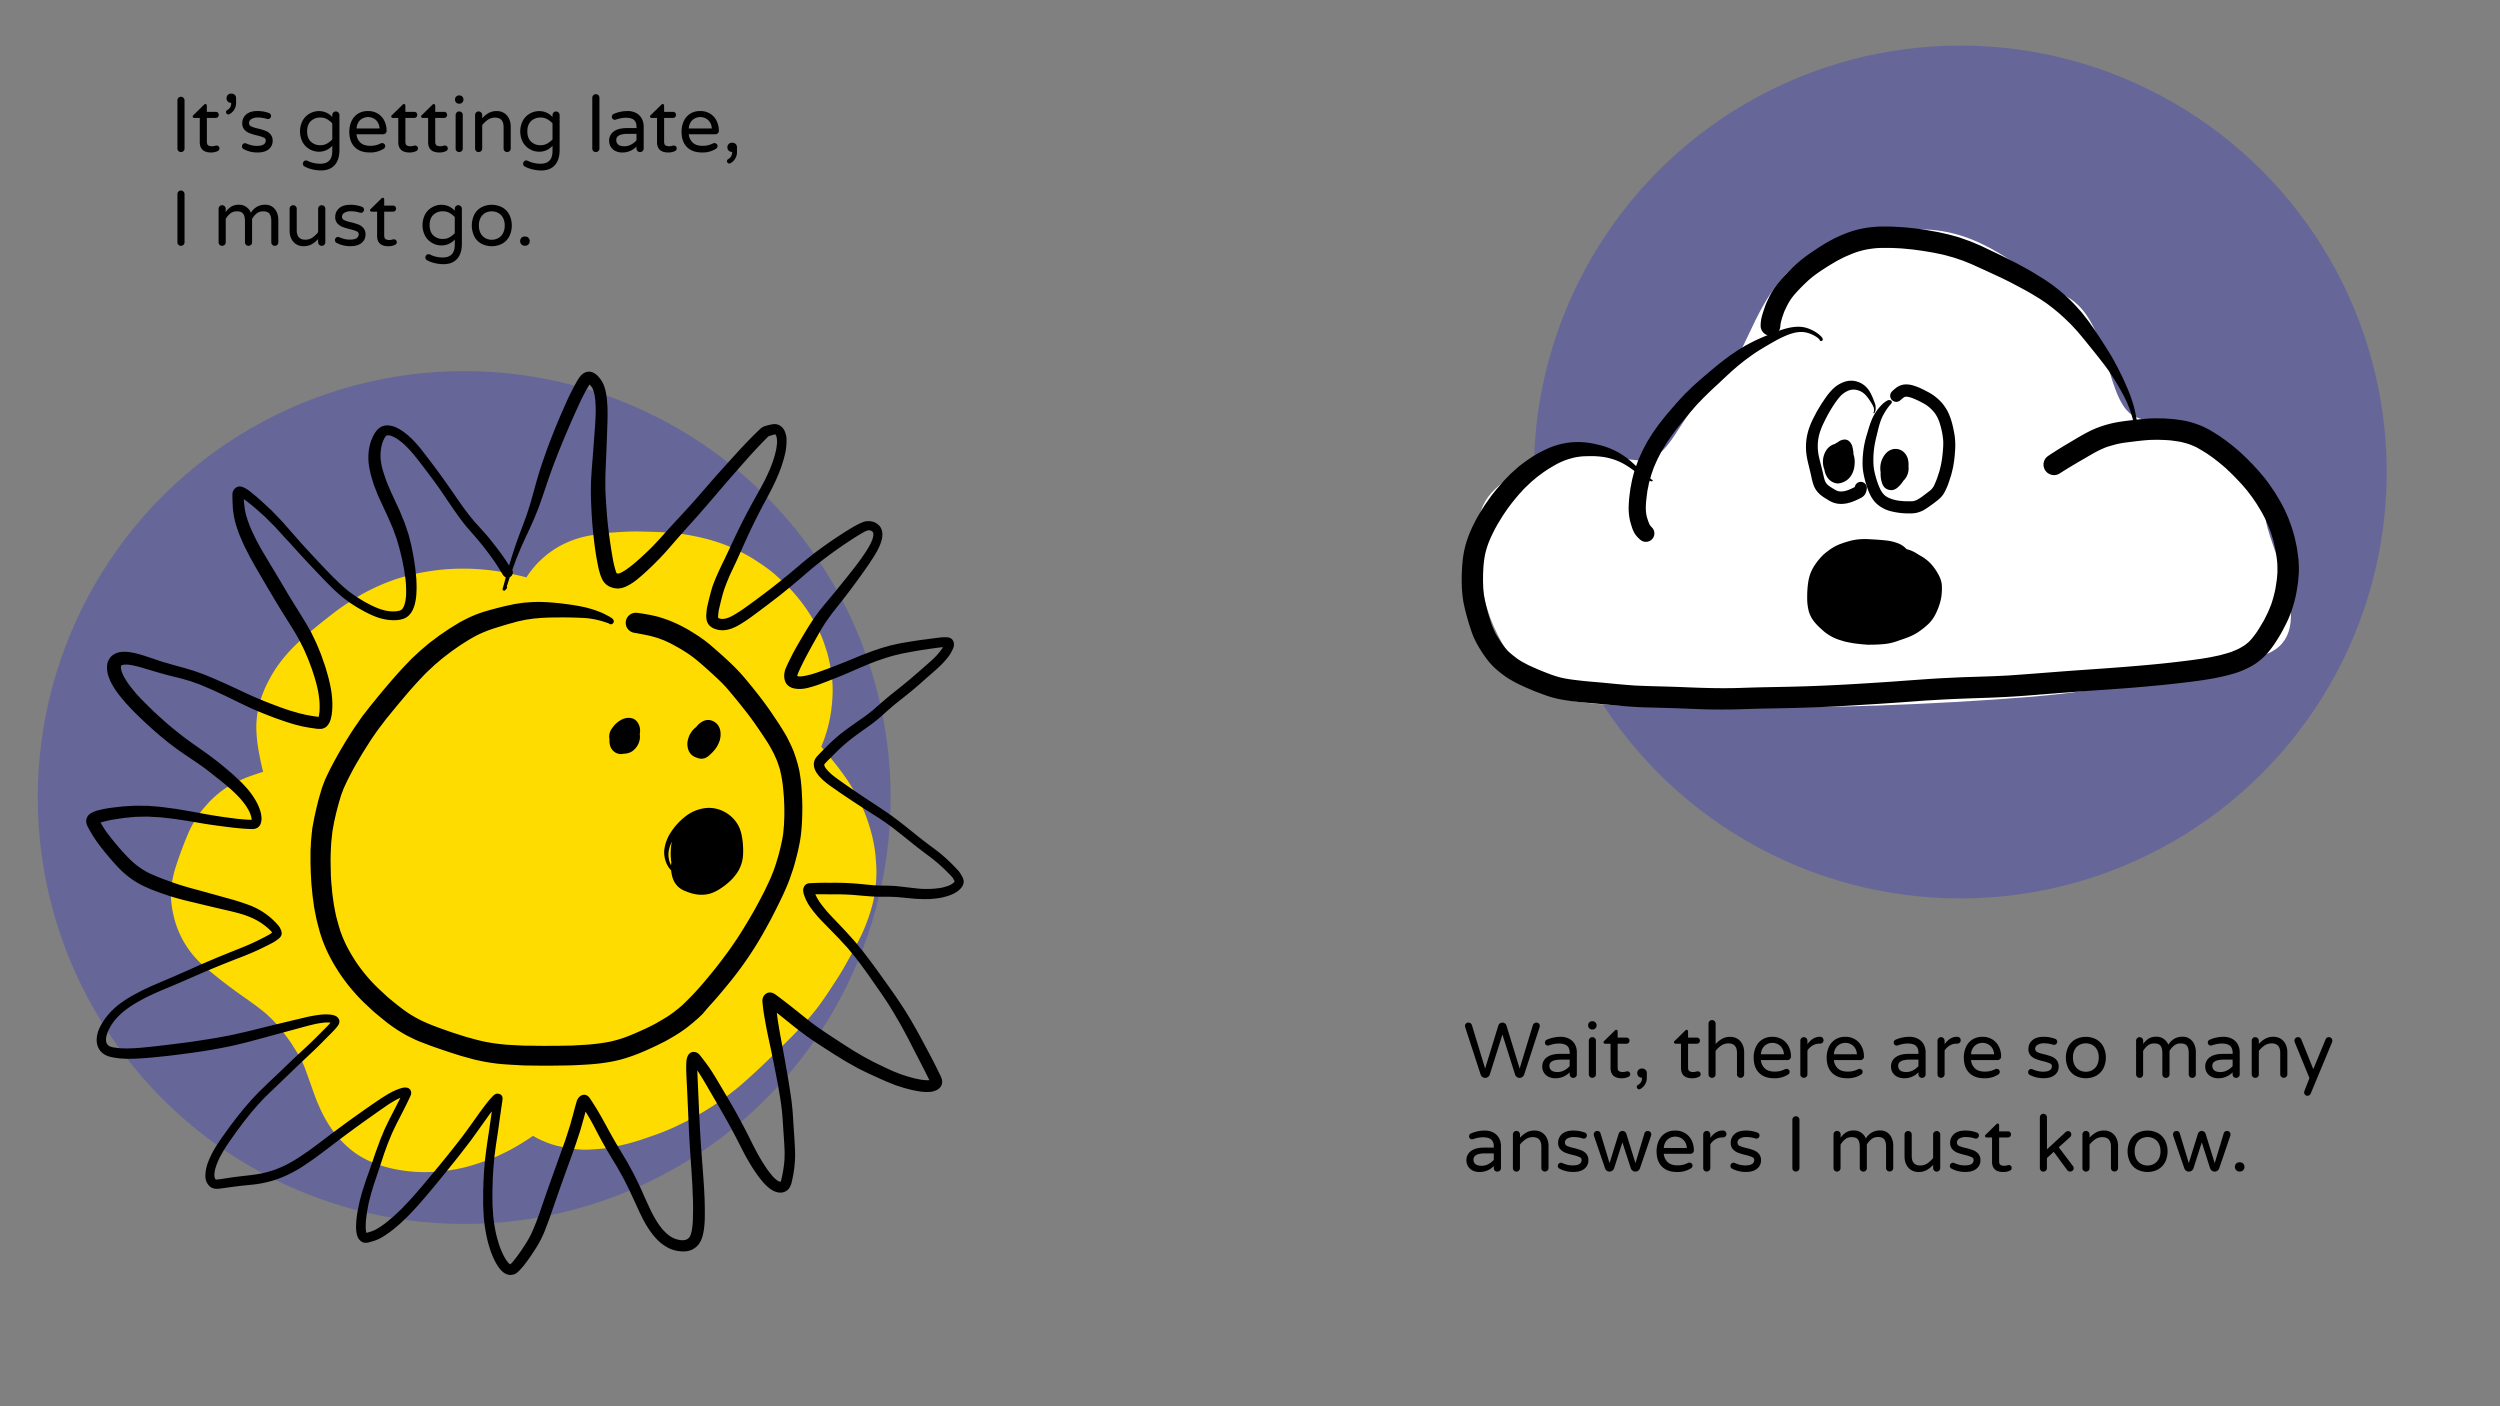<svg id="Layer_1" data-name="Layer 1" xmlns="http://www.w3.org/2000/svg" viewBox="0 0 1920 1080"><rect x="0" y="0" width="1920" height="1080" fill="#808080" stroke="none"/><defs><style>.cls-1{fill:blue;opacity:0.2;}.cls-2{fill:#fff;}.cls-3{fill:#ffdc00;}</style></defs><circle class="cls-1" cx="1505.5" cy="362.5" r="327.5"/><path class="cls-2" d="M1739.72,395c0,23.17,43.85,90.84.75,107.37-26.8,10.28-103.44,22.47-141.42,28.44-39.83,6.25-153.88,12-201.28,12-50.88,0-148.1,2.65-190-4.49-38-6.46-63-53.14-68.09-80.81-11.22-60.61-2.72-73.07,14.22-86.8,43.4-35.16,62.1-20.2,104-17.21,25.92,1.85,29.13-33.09,57.62-55.37,41.15-32.17,24.69-122,158.62-122,49.23,0,76.52,31.81,113,51.63,34.42,18.71,29.27,83.92,53.87,92.78C1687.65,337.34,1739.72,370.73,1739.72,395Z"/><path d="M1314.87,544.86c-6.36-.06-12.72-.34-19.06-.6q-10.95-.45-21.91-.72l-9.75-.26c-3.29-.09-6.6-.22-9.88-.46s-6.72-.46-10.08-.78c-3.64-.34-7.27-.68-10.91-1s-7-.66-10.58-1c-2.92-.26-5.86-.48-8.78-.79l-6.24-.68c-1.58-.18-3.14-.46-4.71-.7-2.45-.37-4.86-.81-7.29-1.35a80.56,80.56,0,0,1-10.83-3.32l-5.34-2c-1.73-.64-3.42-1.41-5.12-2.12-1.24-.51-2.45-1.06-3.67-1.62-1.66-.76-3.33-1.49-5-2.34s-3.56-1.84-5.28-2.85a66.57,66.57,0,0,1-9.45-6.68,53.68,53.68,0,0,1-7.73-7.64c-1.14-1.44-2.22-2.89-3.29-4.39s-2-3-3-4.54a85.31,85.31,0,0,1-5-9.23c-.36-.75-.63-1.55-.94-2.32-.23-.57-.44-1.14-.65-1.73-.69-2-1.37-4-2-6-1-3.29-1.93-6.6-2.79-9.92-.41-1.56-.75-3.13-1.1-4.71-.21-1-.47-1.93-.62-2.9s-.28-1.94-.43-2.9a86.69,86.69,0,0,1-.79-10.43c-.1-3.23-.1-6.47.07-9.69.12-2.28.22-4.56.42-6.83a78.43,78.43,0,0,1,2.53-14.24,86.78,86.78,0,0,1,4.88-12.92c.92-2,2-4,3-6,.68-1.33,1.45-2.6,2.2-3.89s1.63-2.77,2.49-4.13c1-1.53,1.91-3.1,3-4.59l3.52-5c.89-1.26,1.89-2.44,2.83-3.65s1.8-2.27,2.76-3.37c1.26-1.47,2.53-2.93,3.79-4.39s2.71-2.87,4.08-4.28c.92-.94,1.81-1.89,2.79-2.77q2.36-2.1,4.7-4.21c1.36-1.21,2.86-2.28,4.31-3.39s2.75-2,4.17-2.95c1.26-.85,2.5-1.74,3.82-2.51,1.75-1,3.49-2.12,5.31-3,2.47-1.23,4.91-2.47,7.47-3.51a58.87,58.87,0,0,1,15.52-3.81,60,60,0,0,1,20.28,1.62l2.82.67a53,53,0,0,1,7.14,2.39,56.09,56.09,0,0,1,13.71,8c2.48,1.91,4.73,4.1,7,6.23l4.34,4.1h0a84.55,84.55,0,0,0,6.78,5.48l.24.13a.67.67,0,0,1,.07,1.33,1,1,0,0,1-.42,0,20.86,20.86,0,0,1-2.63-1.21,57.86,57.86,0,0,1-5.36-3.2c-1.52-1-2.95-2.1-4.42-3.16s-3.07-2.19-4.6-3.28c-1.84-1.2-3.7-2.34-5.66-3.36a53.08,53.08,0,0,0-5.54-2.38c-1.93-.64-3.87-1.18-5.86-1.63s-4.23-.72-6.37-.94c-1.43-.08-2.87-.23-4.3-.22-2.6,0-5.19,0-7.78.13a60.36,60.36,0,0,0-6.28.86c-2.17.5-4.29,1.11-6.39,1.81s-4.4,1.75-6.54,2.79c-2.33,1.22-4.58,2.58-6.84,3.92-.68.4-1.32.88-2,1.31l-2.25,1.5-4.71,3.5c-.87.65-1.67,1.4-2.5,2.09l-2.07,1.71-5,4.75c-.86.83-1.64,1.78-2.45,2.66l-2.51,2.7c-2.08,2.51-4.18,5-6.14,7.61-1,1.31-2,2.6-2.94,4l-2.76,4.06q-1.63,2.64-3.26,5.29c-1.1,1.77-2.07,3.64-3.09,5.45-.62,1.23-1.23,2.46-1.84,3.69a80.23,80.23,0,0,0-3.62,8.55,70.18,70.18,0,0,0-2.1,7.54c-.55,2.95-.91,5.92-1.17,8.91-.14,2.65-.29,5.29-.3,8,0,1.27-.06,2.56,0,3.84l.15,4.57c.11,1.28.21,2.56.31,3.84.07.77.24,1.56.36,2.32s.21,1.41.31,2.11c.3,1.34.59,2.68.89,4,.36,1.67.86,3.32,1.29,5,.78,3,1.72,5.93,2.63,8.87.46,1.32.92,2.63,1.45,3.92s1.18,2.72,1.82,4.06,1.37,2.51,2.11,3.73,1.58,2.53,2.39,3.78l1.76,2.47c.6.85,1.29,1.66,2,2.49.51.56,1,1.12,1.54,1.69s1.31,1.25,2,1.86c1.84,1.56,3.71,3.07,5.69,4.47,1.63,1.08,3.3,2.11,5,3l3.32,1.75c3,1.35,5.9,2.67,8.89,3.91s6,2.37,9,3.5c1.61.54,3.22,1.07,4.86,1.54s3.06.78,4.6,1.1c4.86.94,9.79,1.45,14.71,2,4.5.49,9,.81,13.54,1.22,4.2.38,8.4.81,12.6,1.21,4.49.42,9,.77,13.51,1.1,6.6.3,13.2.51,19.81.67,7.05.17,14.1.43,21.15.72,13,.53,26.06.86,39.08.46,7-.22,14-.45,21-.58,7.24-.13,14.49-.26,21.73-.45,13.73-.34,27.45-.95,41.16-1.72,11.18-.63,22.35-1.36,33.53-2.1q10.62-.8,21.25-1.55c6.25-.45,12.51-.88,18.77-1.18l12.08-.58c3.63-.17,7.28-.25,10.91-.37,6.47-.21,12.93-.4,19.39-.71l6.77-.33c13.54-.93,27.07-2,40.6-3.06,13-1,26-1.81,39-2.79s25.78-2,38.65-3.32c6.24-.64,12.48-1.38,18.7-2.15,3.2-.4,6.39-.84,9.59-1.28,2.85-.39,5.69-.92,8.52-1.39l6.44-1.34c1.38-.29,2.75-.72,4.12-1.08,1.71-.46,3.39-.94,5.07-1.49,2.16-.79,4.26-1.67,6.33-2.67,1.39-.74,2.76-1.52,4.1-2.37,1-.69,1.91-1.42,2.83-2.18s1.65-1.58,2.43-2.42a72.8,72.8,0,0,0,4.51-5.85c1.9-2.87,3.62-5.84,5.37-8.8.48-.82.87-1.69,1.3-2.54s1-2,1.51-3c1.06-2.31,2-4.64,2.92-7a103.86,103.86,0,0,0,3-11c.47-2.44.8-4.9,1.17-7.36.26-1.75.36-3.52.51-5.28.1-2.66.07-5.3-.08-8-.26-3.07-.74-6.11-1.17-9.15-.47-2.16-.92-4.31-1.39-6.46-.22-1-.6-2-.89-3l-1.15-3.88q-1.1-3-2.21-5.94c-.3-.82-.71-1.61-1.06-2.4-.46-1.05-.93-2.09-1.39-3.14l-2.18-4.14c-.72-1.36-1.54-2.67-2.34-4s-1.7-2.84-2.63-4.22l-2.7-4-4.05-5.32c-.55-.72-1.17-1.38-1.75-2.06l-2.08-2.45c-2.17-2.33-4.33-4.65-6.57-6.91s-4.41-4.29-6.65-6.39c-2.23-1.87-4.44-3.74-6.74-5.51-1.07-.82-2.13-1.67-3.24-2.45l-3.93-2.74c-2.71-1.68-5.39-3.37-8.22-4.85-1.7-.81-3.42-1.53-5.19-2.19a63.37,63.37,0,0,0-6.9-1.88c-2.2-.41-4.41-.67-6.63-1-1.35-.17-2.72-.25-4.09-.34-2.07-.09-4.13-.19-6.19-.21-2.3,0-4.59,0-6.89.11-1.92.13-3.84.28-5.75.48-2.14.21-4.27.47-6.4.74s-4.46.51-6.67.85c-1.08.17-2.17.29-3.24.51L1626,341c-2.47.66-4.93,1.35-7.38,2.09l.35-.12c-.85.29-1.73.57-2.55.93l-3.36,1.46-3,1.53c-1.43.72-2.8,1.57-4.19,2.35-2.68,1.5-5.31,3.09-8,4.62-5.5,3.19-10.94,6.47-16.29,9.92a7.93,7.93,0,0,1-6.22.81,8.06,8.06,0,0,1-4.25-12.72,9.19,9.19,0,0,1,2.31-2c5.43-3.64,11-7.05,16.61-10.36,6-3.53,11.93-7.21,18.3-10a84,84,0,0,1,20.94-5.77c3.2-.49,6.44-.84,9.66-1.23,3.43-.41,6.86-.72,10.31-1s6.91-.22,10.37-.19c1.84,0,3.72.12,5.56.27,1.59.12,3.21.17,4.8.38l5,.66a60,60,0,0,1,6.24,1.28,66.34,66.34,0,0,1,7.29,2.31,55.59,55.59,0,0,1,5.91,2.62c1.37.7,2.76,1.41,4.07,2.23l4.94,3.06c1.74,1.08,3.39,2.34,5.07,3.52,1.4,1,2.73,2,4.08,3.07,1.13.87,2.23,1.75,3.32,2.67,1.47,1.24,3,2.44,4.41,3.76l4.25,4c1.29,1.21,2.5,2.51,3.75,3.77,1,1,2,2,2.92,3.06,1.27,1.37,2.57,2.72,3.78,4.14l3.76,4.44c1.17,1.37,2.2,2.88,3.3,4.32.87,1.15,1.68,2.35,2.49,3.55,1,1.49,2.09,2.95,3,4.49l3,5c.8,1.31,1.49,2.66,2.2,4s1.56,2.85,2.22,4.33c.77,1.74,1.54,3.49,2.32,5.23.25.56.43,1.16.64,1.74l1.2,3.23c.57,1.52,1.09,3.05,1.55,4.61l1.56,5.32c.17.57.26,1.18.38,1.75l.84,3.92c.29,1.39.58,2.77.78,4.19.27,2,.55,3.92.82,5.87.17,1.19.22,2.41.29,3.6s.14,2.49.18,3.73a56,56,0,0,1-.17,6.48l-.48,5.37c-.06.68-.21,1.36-.31,2l-.51,3.39a92.92,92.92,0,0,1-2.36,10.68,90.35,90.35,0,0,1-4.66,12.94c-1,2.2-2.14,4.33-3.23,6.47a104.87,104.87,0,0,1-5.61,9.62,74.36,74.36,0,0,1-7.66,10.17,47,47,0,0,1-11.2,8.9,62.78,62.78,0,0,1-11.49,5.11c-2.37.79-4.75,1.43-7.17,2.07-3.23.85-6.49,1.49-9.76,2.17-1.76.36-3.53.63-5.3.92-1.48.25-3,.51-4.45.71-3.58.49-7.17,1-10.76,1.42-13.68,1.7-27.39,3-41.12,4.17-13.44,1.11-26.9,1.93-40.35,2.92q-21.15,1.57-42.29,3.27-9.9.76-19.81,1.24c-6.6.33-13.21.53-19.82.75q-10.47.35-20.94.83c-5.87.28-11.73.67-17.59,1-13.48,1-27,2-40.45,2.81s-26.71,1.69-40.08,2.19c-7,.26-14,.52-21,.7-7.29.18-14.57.3-21.86.44-6.86.12-13.72.37-20.58.58-3,.1-6.08.13-9.12.13C1321.92,544.93,1318.4,544.88,1314.87,544.86Z"/><path d="M1640,327.79a1.16,1.16,0,0,1-1.13-1.43s0,0,0,0,0-.11,0-.17,0-.23,0-.34-.06-.46-.11-.69c-.43-1.93-.93-3.84-1.48-5.75s-1.26-4-2-6l-.93-2.26c-.31-.76-.58-1.56-.94-2.3-.78-1.61-1.55-3.22-2.33-4.82-1.64-3-3.29-6-5-8.9s-3.54-5.69-5.36-8.52-3.87-5.48-5.91-8.14-4.2-5.39-6.34-8.06l-6.83-8.46c-2.11-2.61-4.27-5.17-6.44-7.73l-3.53-3.82c-1-1.08-2-2.09-3.1-3.12s-2.18-2.17-3.32-3.19l-3.92-3.55c-2.14-1.77-4.26-3.57-6.49-5.24-1.2-.9-2.36-1.85-3.61-2.69l-4.45-3c-3.75-2.29-7.49-4.6-11.35-6.7q-6.07-3.3-12.2-6.48c-2.55-1.26-5.1-2.53-7.68-3.74q-5-2.32-10-4.63l-9.52-4.34c-2.79-1.27-5.68-2.36-8.51-3.53l-5.9-2c-1.74-.6-3.51-1-5.29-1.52s-3.63-1-5.48-1.39l-6.1-1.26c-3.91-.67-7.81-1.33-11.74-1.86-1.78-.24-3.55-.5-5.34-.67l-6.64-.64a173.6,173.6,0,0,0-19.22-.33,80.31,80.31,0,0,0-8.75,1.18,76.2,76.2,0,0,0-8,2.18c-2.94,1.07-5.78,2.34-8.65,3.58l-4.39,2.24c-1.64.84-3.21,1.84-4.8,2.76-3,1.72-5.83,3.62-8.71,5.48-1.63,1.11-3.25,2.23-4.83,3.42s-3.08,2.45-4.59,3.72c-1.76,1.65-3.51,3.29-5.21,5s-3.55,3.66-5.24,5.56a54.05,54.05,0,0,0-3.43,4.4c-.94,1.44-1.8,2.94-2.61,4.46-.52,1.06-1,2.13-1.55,3.2s-1,2.32-1.41,3.48a65.88,65.88,0,0,0-2,6.6c-.13.82-.24,1.65-.33,2.48a7.88,7.88,0,0,1-2.22,5.32,7.57,7.57,0,0,1-12.92-5.35,28.71,28.71,0,0,1,1-7.49c.59-2.2,1.33-4.35,2.08-6.51a44.45,44.45,0,0,1,2-5l1.56-3.24a58.12,58.12,0,0,1,4.41-7.45,80.62,80.62,0,0,1,7.42-8.88c1.38-1.51,2.82-3,4.25-4.46s2.9-2.85,4.42-4.18,3.17-2.78,4.83-4.08c3.34-2.6,6.81-5,10.35-7.34,3.37-2.2,6.74-4.46,10.3-6.35,2-1.06,4-2.18,6-3.1,2.8-1.25,5.57-2.51,8.47-3.55a77.84,77.84,0,0,1,17.5-4.08,87.71,87.71,0,0,1,11.91-.53c1.94,0,3.89,0,5.83.12l7.24.43c2.41.14,4.81.44,7.21.69,1.74.17,3.45.4,5.17.64s3.71.48,5.55.81L1487,178c2.36.41,4.69,1,7,1.5,1.67.36,3.29.77,4.93,1.23,2.25.63,4.54,1.17,6.74,1.95l6.95,2.47c1.66.59,3.25,1.32,4.86,2s3.33,1.39,5,2.17q6.22,3,12.42,5.94c3.5,1.69,7,3.37,10.43,5.17,3.92,2,7.8,4.15,11.67,6.28,3.64,2,7.17,4.22,10.7,6.41A124.28,124.28,0,0,1,1587.3,228a121.92,121.92,0,0,1,8.72,8.89c1.35,1.55,2.79,3,4,4.67l4.1,5.28c.54.68,1,1.44,1.51,2.15l2.34,3.34c1.26,1.8,2.44,3.66,3.65,5.49q3.15,4.77,6.18,9.61c2.07,3.32,4.16,6.64,6,10.08,1.06,2,2.18,3.91,3.15,5.92s2,4,3,6.08c1.83,3.76,3.43,7.63,5.06,11.48a106,106,0,0,1,3.79,11.24c.4,1.37.67,2.8,1,4.19s.56,2.64.79,4a45.19,45.19,0,0,1,.73,4.78c.07.94.05,2.65-1.29,2.65Z"/><path d="M1259.94,414.68a22.66,22.66,0,0,1-4.32-4.64,23.51,23.51,0,0,1-2.56-6,47.37,47.37,0,0,1-1.41-5.09,43.83,43.83,0,0,1-.85-9.07,94.58,94.58,0,0,1,.91-11.27l.39-3.08c.11-.87.33-1.74.5-2.59.4-2.09.74-4.19,1.3-6.24.61-2.22,1.12-4.5,1.9-6.68s1.55-4.33,2.33-6.49c.26-.72.62-1.41.93-2.1l1.79-4c.85-1.91,1.89-3.73,2.87-5.58.44-.83.89-1.66,1.33-2.5s.89-1.44,1.33-2.15c1.12-1.81,2.2-3.66,3.42-5.39s2.59-3.68,3.89-5.51c.52-.75,1.12-1.44,1.68-2.16l2.47-3.16c1.27-1.63,2.64-3.19,4-4.78,1.17-1.4,2.37-2.77,3.57-4.15s2.51-2.94,3.83-4.35l4.85-5.2c.48-.52,1-1,1.52-1.47l3.23-3.14c1.3-1.27,2.65-2.46,4-3.67s2.94-2.65,4.45-3.94q5.09-4.35,10.23-8.64c3.19-2.66,6.5-5.16,9.83-7.64,1.61-1.2,3.28-2.3,4.94-3.43.82-.55,1.62-1.16,2.47-1.67l2.7-1.63,2.93-1.77c.74-.45,1.54-.83,2.31-1.25,1.89-1,3.76-2,5.69-2.89,3.87-1.82,7.81-3.46,11.77-5.07,1.86-.75,3.74-1.42,5.61-2.11a61.86,61.86,0,0,1,6.07-1.91,38.94,38.94,0,0,1,7.66-1.29,29.31,29.31,0,0,1,4.19.08,21.69,21.69,0,0,1,4.28.95,26.83,26.83,0,0,1,4,1.66,25.72,25.72,0,0,1,3.61,2.16,20.61,20.61,0,0,1,3.08,2.59,4.51,4.51,0,0,1,1.19,1.9,1.28,1.28,0,0,1-.87,1.57,1.25,1.25,0,0,1-1.53-.87l0,0a.08.08,0,0,0,0-.05c-.08-.13-.17-.25-.25-.37l.1.12a7,7,0,0,0-.75-.79c-.47-.4-1-.77-1.45-1.12a26.63,26.63,0,0,0-2.58-1.5,29.49,29.49,0,0,0-2.89-1.23c-.79-.26-1.59-.49-2.41-.69a26,26,0,0,0-3-.43c-.66,0-1.3,0-2,0l.27,0a33.19,33.19,0,0,0-3.72.48,40.18,40.18,0,0,0-4.74,1.36c-1.93.7-3.8,1.54-5.65,2.41s-3.57,1.79-5.3,2.77c-2.18,1.23-4.36,2.46-6.51,3.73s-4.06,2.45-6.08,3.69c-1.72,1.06-3.38,2.23-5,3.36q-2.25,1.62-4.48,3.26c-1.24.9-2.43,1.87-3.62,2.83s-2.28,1.78-3.37,2.72l-4.07,3.52q-7,6.46-14,13c-2.39,2.26-4.74,4.57-7.1,6.87-.87.85-1.69,1.75-2.53,2.62-1.07,1.11-2.19,2.19-3.22,3.33l-5.2,5.91q-4.79,5.81-9.49,11.68c-2.87,3.59-5.48,7.38-8.1,11.16l-3.84,6.26c-.62,1-1.12,2.11-1.67,3.16l-1.56,2.95c-1,2.18-1.95,4.37-2.92,6.56-.45,1-.77,2.14-1.15,3.2s-.69,1.92-1,2.87l-1.8,6.5c-.18,1-.37,1.91-.55,2.87s-.51,2.19-.65,3.3c-.39,3-.82,6.06-1.06,9.11-.11,1.94-.15,3.89-.07,5.83.1,1.18.26,2.34.47,3.5s.52,2,.82,3a44.07,44.07,0,0,0,1.58,4.14c0,.09.1.18.16.27.27.37.54.72.83,1.07s.5.55.76.82a6.47,6.47,0,0,1-3.7,11,6.25,6.25,0,0,1-.87.06A6.15,6.15,0,0,1,1259.94,414.68Z"/><circle class="cls-1" cx="356.5" cy="612.5" r="327.5"/><path d="M137.05,116a2.61,2.61,0,0,1-.78-1.92v-37a2.71,2.71,0,0,1,.78-1.95,2.56,2.56,0,0,1,1.92-.81,2.77,2.77,0,0,1,2.76,2.76v37a2.56,2.56,0,0,1-.81,1.92,2.71,2.71,0,0,1-1.95.78A2.61,2.61,0,0,1,137.05,116Z"/><path d="M153.43,109.17V90.57h-4.26A1.13,1.13,0,0,1,148,89.43a1.25,1.25,0,0,1,.54-1l8.16-8a1.51,1.51,0,0,1,1-.54,1.06,1.06,0,0,1,.81.36,1.2,1.2,0,0,1,.33.84v4.8h6.78A2.26,2.26,0,0,1,168,88.23a2.3,2.3,0,0,1-.66,1.65,2.22,2.22,0,0,1-1.68.69h-6.78v18.12q0,2.34,1.11,3a5.59,5.59,0,0,0,2.79.63,8.32,8.32,0,0,0,2.4-.36l.51-.12a3.27,3.27,0,0,1,.69-.06,2.11,2.11,0,0,1,1.5.63,2,2,0,0,1,.66,1.53,2.27,2.27,0,0,1-1.38,2.1,11.74,11.74,0,0,1-5,1.08Q153.43,117.09,153.43,109.17Z"/><path d="M174.1,87.33a1.78,1.78,0,0,1-.51-1.26,1.67,1.67,0,0,1,.9-1.5,6.85,6.85,0,0,0,2.28-2.1,6.41,6.41,0,0,0,.78-3.48h-.24A3.38,3.38,0,0,1,174,75.63v-.36a3.38,3.38,0,0,1,3.36-3.36h.6a3.38,3.38,0,0,1,3.36,3.36v3.54a9.65,9.65,0,0,1-4.92,8.76,1.89,1.89,0,0,1-1,.3A1.63,1.63,0,0,1,174.1,87.33Z"/><path d="M186.85,114.39a2.29,2.29,0,0,1-1-2,2.41,2.41,0,0,1,.66-1.68,2.18,2.18,0,0,1,1.68-.72,2.64,2.64,0,0,1,1.08.24,24.25,24.25,0,0,0,3.84,1.32,17.85,17.85,0,0,0,4.32.48q6.66,0,6.66-4.26a2.27,2.27,0,0,0-1.53-2.1,31.33,31.33,0,0,0-5-1.62,45.27,45.27,0,0,1-5.85-1.74,10.29,10.29,0,0,1-4-2.73,6.94,6.94,0,0,1-1.65-4.83,8.65,8.65,0,0,1,3-6.84q3-2.64,8.67-2.64a25,25,0,0,1,8.7,1.5,2.25,2.25,0,0,1,1.29.9,2.41,2.41,0,0,1,.45,1.38,2.35,2.35,0,0,1-.69,1.68,2.27,2.27,0,0,1-1.71.72,3.37,3.37,0,0,1-.78-.12,23,23,0,0,0-6.84-1.08,9.37,9.37,0,0,0-5.07,1.17,3.49,3.49,0,0,0-1.83,3A2.77,2.77,0,0,0,193,97.11a24,24,0,0,0,5.22,1.62A50,50,0,0,1,204,100.5a9.52,9.52,0,0,1,3.81,2.73,7.41,7.41,0,0,1,1.59,5,7.93,7.93,0,0,1-3,6.36q-3,2.52-8.55,2.52A22.32,22.32,0,0,1,186.85,114.39Z"/><path d="M239.53,130a23,23,0,0,1-5.82-2.22,2.28,2.28,0,0,1-1.08-2.1,2.46,2.46,0,0,1,.69-1.71,2.23,2.23,0,0,1,1.71-.75,3,3,0,0,1,1.08.24,21.83,21.83,0,0,0,9.9,2.28q9.18,0,9.18-9.78v-4a13.54,13.54,0,0,1-10.26,4.56,14.46,14.46,0,0,1-6.87-1.77,14.3,14.3,0,0,1-5.49-5.28,18,18,0,0,1,0-17.1,14.3,14.3,0,0,1,5.49-5.28,14.46,14.46,0,0,1,6.87-1.77,13.54,13.54,0,0,1,10.26,4.56v-1.5A2.71,2.71,0,0,1,256,86.4a2.56,2.56,0,0,1,1.92-.81,2.77,2.77,0,0,1,2.76,2.76v26.82q0,7.56-3.66,11.64t-10.44,4.08A28.4,28.4,0,0,1,239.53,130Zm11.52-19.68a18,18,0,0,0,4.14-3.24V94.71a18,18,0,0,0-4.14-3.24,10.08,10.08,0,0,0-5-1.2A10.19,10.19,0,0,0,238.72,93q-2.85,2.73-2.85,7.89t2.85,7.89a10.19,10.19,0,0,0,7.35,2.73A10.08,10.08,0,0,0,251.05,110.31Z"/><path d="M272.38,112.92q-4.11-4.17-4.11-11.73a19.56,19.56,0,0,1,1.56-7.86,13.36,13.36,0,0,1,4.8-5.82,13.79,13.79,0,0,1,8-2.22,14,14,0,0,1,7.68,2.07,13.39,13.39,0,0,1,4.92,5.52,17,17,0,0,1,1.68,7.53,2.62,2.62,0,0,1-2.76,2.7H273.79a9.87,9.87,0,0,0,3.12,6.54q2.64,2.34,7.38,2.34a18,18,0,0,0,4.41-.48,18.32,18.32,0,0,0,3.69-1.38,2.38,2.38,0,0,1,1.08-.24,2.41,2.41,0,0,1,1.68.66,2.18,2.18,0,0,1,.72,1.68,2.59,2.59,0,0,1-1.56,2.22,18.74,18.74,0,0,1-10.5,2.64Q276.49,117.09,272.38,112.92Zm19.11-14.25A9.61,9.61,0,0,0,290,93.75a8.26,8.26,0,0,0-3.33-2.91,9.15,9.15,0,0,0-8,0,8.06,8.06,0,0,0-3.3,2.91,9.79,9.79,0,0,0-1.5,4.92Z"/><path d="M305.89,109.17V90.57h-4.26a1.13,1.13,0,0,1-1.14-1.14,1.25,1.25,0,0,1,.54-1l8.16-8a1.51,1.51,0,0,1,1-.54,1.06,1.06,0,0,1,.81.36,1.2,1.2,0,0,1,.33.84v4.8h6.78a2.26,2.26,0,0,1,2.34,2.34,2.3,2.3,0,0,1-.66,1.65,2.22,2.22,0,0,1-1.68.69h-6.78v18.12q0,2.34,1.11,3a5.59,5.59,0,0,0,2.79.63,8.32,8.32,0,0,0,2.4-.36l.51-.12a3.27,3.27,0,0,1,.69-.06,2.11,2.11,0,0,1,1.5.63,2,2,0,0,1,.66,1.53,2.27,2.27,0,0,1-1.38,2.1,11.74,11.74,0,0,1-5,1.08Q305.89,117.09,305.89,109.17Z"/><path d="M328.81,109.17V90.57h-4.26a1.13,1.13,0,0,1-1.14-1.14,1.25,1.25,0,0,1,.54-1l8.16-8a1.51,1.51,0,0,1,1-.54,1.06,1.06,0,0,1,.81.36,1.2,1.2,0,0,1,.33.84v4.8h6.78a2.26,2.26,0,0,1,2.34,2.34,2.3,2.3,0,0,1-.66,1.65,2.22,2.22,0,0,1-1.68.69h-6.78v18.12q0,2.34,1.11,3a5.59,5.59,0,0,0,2.79.63,8.32,8.32,0,0,0,2.4-.36l.51-.12a3.27,3.27,0,0,1,.69-.06,2.11,2.11,0,0,1,1.5.63,2,2,0,0,1,.66,1.53,2.27,2.27,0,0,1-1.38,2.1,11.74,11.74,0,0,1-5,1.08Q328.81,117.09,328.81,109.17Z"/><path d="M350.35,78.75a3,3,0,0,1-.9-2.16v-.24a3.07,3.07,0,0,1,3.06-3.06h.36a3.07,3.07,0,0,1,3.06,3.06v.24a3.07,3.07,0,0,1-3.06,3.06h-.36A3,3,0,0,1,350.35,78.75Zm.36,37.26a2.61,2.61,0,0,1-.78-1.92V88.35a2.71,2.71,0,0,1,.78-1.95,2.56,2.56,0,0,1,1.92-.81,2.67,2.67,0,0,1,2.76,2.76v25.74a2.56,2.56,0,0,1-.81,1.92,2.71,2.71,0,0,1-1.95.78A2.61,2.61,0,0,1,350.71,116Z"/><path d="M365.65,116a2.61,2.61,0,0,1-.78-1.92V88.35a2.71,2.71,0,0,1,.78-1.95,2.56,2.56,0,0,1,1.92-.81,2.77,2.77,0,0,1,2.76,2.76v2.46a19.94,19.94,0,0,1,4.92-4,12.42,12.42,0,0,1,6.24-1.5,10.37,10.37,0,0,1,5.73,1.56,10.14,10.14,0,0,1,3.72,4.26,13.6,13.6,0,0,1,1.29,5.94v17a2.56,2.56,0,0,1-.81,1.92,2.71,2.71,0,0,1-1.95.78,2.66,2.66,0,0,1-2.7-2.7V97.65q0-7.32-6.6-7.32a9.55,9.55,0,0,0-5.37,1.56,19.44,19.44,0,0,0-4.47,4.2v18a2.56,2.56,0,0,1-.81,1.92,2.71,2.71,0,0,1-1.95.78A2.61,2.61,0,0,1,365.65,116Z"/><path d="M408.67,130a22.86,22.86,0,0,1-5.82-2.22,2.28,2.28,0,0,1-1.08-2.1,2.46,2.46,0,0,1,.69-1.71,2.23,2.23,0,0,1,1.71-.75,3,3,0,0,1,1.08.24,21.83,21.83,0,0,0,9.9,2.28q9.18,0,9.18-9.78v-4a13.54,13.54,0,0,1-10.26,4.56,14.46,14.46,0,0,1-6.87-1.77,14.3,14.3,0,0,1-5.49-5.28,18,18,0,0,1,0-17.1,14.3,14.3,0,0,1,5.49-5.28,14.46,14.46,0,0,1,6.87-1.77,13.54,13.54,0,0,1,10.26,4.56v-1.5a2.71,2.71,0,0,1,.78-1.95,2.55,2.55,0,0,1,1.92-.81,2.77,2.77,0,0,1,2.76,2.76v26.82q0,7.56-3.66,11.64t-10.44,4.08A28.4,28.4,0,0,1,408.67,130Zm11.52-19.68a18,18,0,0,0,4.14-3.24V94.71a18,18,0,0,0-4.14-3.24,10.08,10.08,0,0,0-5-1.2A10.19,10.19,0,0,0,407.86,93Q405,95.73,405,100.89t2.85,7.89a10.19,10.19,0,0,0,7.35,2.73A10.08,10.08,0,0,0,420.19,110.31Z"/><path d="M455.65,116a2.57,2.57,0,0,1-.78-1.92V75.15a2.67,2.67,0,0,1,.78-2,2.55,2.55,0,0,1,1.92-.81,2.64,2.64,0,0,1,2,.78,2.69,2.69,0,0,1,.79,2v38.94a2.56,2.56,0,0,1-.81,1.92,2.73,2.73,0,0,1-1.95.78A2.59,2.59,0,0,1,455.65,116Z"/><path d="M472.71,116a8.52,8.52,0,0,1-3.57-3.15,8.68,8.68,0,0,1-1.32-4.77,8.43,8.43,0,0,1,3.51-7.08q3.51-2.64,10.29-2.64h7.26v-.48q0-4-1.94-5.7c-1.31-1.16-3.33-1.74-6.1-1.74a20.45,20.45,0,0,0-4,.36,33.87,33.87,0,0,0-3.92,1.08,3.44,3.44,0,0,1-.79.12,2.1,2.1,0,0,1-1.55-.66,2.16,2.16,0,0,1-.66-1.62,2.31,2.31,0,0,1,1.55-2.28,26.43,26.43,0,0,1,10.38-2.16,13.55,13.55,0,0,1,7,1.68A10.65,10.65,0,0,1,493,91.32a12.77,12.77,0,0,1,1.34,5.79v17a2.59,2.59,0,0,1-.8,1.92,2.73,2.73,0,0,1-2,.78,2.68,2.68,0,0,1-2.7-2.7v-1.56a15,15,0,0,1-11.27,4.56A11.16,11.16,0,0,1,472.71,116Zm12-5a14.26,14.26,0,0,0,4.13-3.21v-5h-6.54q-9.06,0-9,4.74a4.44,4.44,0,0,0,1.46,3.48c1,.88,2.62,1.32,4.89,1.32A10.92,10.92,0,0,0,484.75,111Z"/><path d="M504.61,109.17V90.57h-4.27a1.13,1.13,0,0,1-1.13-1.14,1.23,1.23,0,0,1,.54-1l8.15-8a1.53,1.53,0,0,1,1-.54,1.06,1.06,0,0,1,.81.36,1.2,1.2,0,0,1,.33.84v4.8h6.78a2.26,2.26,0,0,1,2.35,2.34,2.35,2.35,0,0,1-.66,1.65,2.26,2.26,0,0,1-1.69.69h-6.78v18.12q0,2.34,1.11,3a5.59,5.59,0,0,0,2.79.63,8.43,8.43,0,0,0,2.41-.36l.51-.12a3.17,3.17,0,0,1,.68-.06,2.11,2.11,0,0,1,1.5.63,2,2,0,0,1,.66,1.53,2.27,2.27,0,0,1-1.38,2.1,11.7,11.7,0,0,1-5,1.08C507.52,117.09,504.61,114.45,504.61,109.17Z"/><path d="M527.56,112.92c-2.75-2.78-4.11-6.69-4.11-11.73A19.39,19.39,0,0,1,525,93.33a13.29,13.29,0,0,1,4.8-5.82,13.74,13.74,0,0,1,8-2.22,13.9,13.9,0,0,1,7.67,2.07,13.32,13.32,0,0,1,4.92,5.52,17,17,0,0,1,1.69,7.53,2.71,2.71,0,0,1-.75,1.92,2.67,2.67,0,0,1-2,.78H529a9.87,9.87,0,0,0,3.13,6.54c1.76,1.56,4.21,2.34,7.37,2.34a18.06,18.06,0,0,0,4.42-.48,18.54,18.54,0,0,0,3.69-1.38,2.35,2.35,0,0,1,1.08-.24,2.41,2.41,0,0,1,1.68.66,2.17,2.17,0,0,1,.71,1.68,2.58,2.58,0,0,1-1.55,2.22,18.74,18.74,0,0,1-10.5,2.64C534.11,117.09,530.29,115.7,527.56,112.92Zm19.11-14.25a9.62,9.62,0,0,0-1.54-4.92,8.23,8.23,0,0,0-3.32-2.91,9.15,9.15,0,0,0-8,0,8.08,8.08,0,0,0-3.31,2.91,9.89,9.89,0,0,0-1.5,4.92Z"/><path d="M558.81,125a1.78,1.78,0,0,1-.51-1.26,1.66,1.66,0,0,1,.91-1.5,6.91,6.91,0,0,0,2.27-2.1,6.41,6.41,0,0,0,.78-3.48H562a3.38,3.38,0,0,1-3.36-3.36V113a3.38,3.38,0,0,1,3.36-3.36h.6A3.38,3.38,0,0,1,566,113v3.54a9.65,9.65,0,0,1-4.92,8.76,1.89,1.89,0,0,1-1,.3A1.63,1.63,0,0,1,558.81,125Z"/><path d="M137.05,188a2.61,2.61,0,0,1-.78-1.92v-37a2.71,2.71,0,0,1,.78-1.95,2.56,2.56,0,0,1,1.92-.81,2.77,2.77,0,0,1,2.76,2.76v37a2.56,2.56,0,0,1-.81,1.92,2.71,2.71,0,0,1-1.95.78A2.61,2.61,0,0,1,137.05,188Z"/><path d="M168.67,188a2.61,2.61,0,0,1-.78-1.92V160.35a2.71,2.71,0,0,1,.78-1.95,2.56,2.56,0,0,1,1.92-.81,2.77,2.77,0,0,1,2.76,2.76v2.46a15,15,0,0,1,4.05-4,11,11,0,0,1,6.15-1.56,9.33,9.33,0,0,1,5.76,1.8,10,10,0,0,1,3.42,4.38,12.09,12.09,0,0,1,11-6.18,9.11,9.11,0,0,1,5.61,1.68,10,10,0,0,1,3.33,4.32,14.44,14.44,0,0,1,1.08,5.52v17.28A2.56,2.56,0,0,1,213,188a2.71,2.71,0,0,1-1.95.78,2.66,2.66,0,0,1-2.7-2.7v-16.2q0-3.9-1.38-5.73t-4.74-1.83a7.92,7.92,0,0,0-5.07,1.59,15.38,15.38,0,0,0-3.57,4.17v18a2.56,2.56,0,0,1-.81,1.92,2.71,2.71,0,0,1-1.95.78,2.66,2.66,0,0,1-2.7-2.7v-16.2q0-3.9-1.38-5.73T182,162.33a7.92,7.92,0,0,0-5.07,1.59,15.38,15.38,0,0,0-3.57,4.17v18a2.56,2.56,0,0,1-.81,1.92,2.71,2.71,0,0,1-1.95.78A2.61,2.61,0,0,1,168.67,188Z"/><path d="M227.44,187.53a10.14,10.14,0,0,1-3.72-4.26,13.6,13.6,0,0,1-1.29-5.94v-17a2.56,2.56,0,0,1,.81-1.92,2.71,2.71,0,0,1,1.95-.78,2.66,2.66,0,0,1,2.7,2.7v16.44q0,7.32,6.6,7.32a9.55,9.55,0,0,0,5.37-1.56,19.44,19.44,0,0,0,4.47-4.2v-18a2.56,2.56,0,0,1,.81-1.92,2.71,2.71,0,0,1,2-.78,2.66,2.66,0,0,1,2.7,2.7V186A2.71,2.71,0,0,1,249,188a2.56,2.56,0,0,1-1.92.81,2.77,2.77,0,0,1-2.76-2.76v-2.46a19.94,19.94,0,0,1-4.92,4,12.42,12.42,0,0,1-6.24,1.5A10.37,10.37,0,0,1,227.44,187.53Z"/><path d="M258.25,186.39a2.29,2.29,0,0,1-1-2,2.41,2.41,0,0,1,.66-1.68,2.18,2.18,0,0,1,1.68-.72,2.64,2.64,0,0,1,1.08.24,24.25,24.25,0,0,0,3.84,1.32,17.85,17.85,0,0,0,4.32.48q6.66,0,6.66-4.26a2.27,2.27,0,0,0-1.53-2.1,31.33,31.33,0,0,0-5-1.62,45.27,45.27,0,0,1-5.85-1.74,10.29,10.29,0,0,1-4-2.73,6.94,6.94,0,0,1-1.65-4.83,8.65,8.65,0,0,1,3-6.84q3-2.64,8.67-2.64a25,25,0,0,1,8.7,1.5,2.25,2.25,0,0,1,1.29.9,2.41,2.41,0,0,1,.45,1.38,2.35,2.35,0,0,1-.69,1.68,2.27,2.27,0,0,1-1.71.72,3.37,3.37,0,0,1-.78-.12,23,23,0,0,0-6.84-1.08,9.37,9.37,0,0,0-5.07,1.17,3.49,3.49,0,0,0-1.83,3,2.77,2.77,0,0,0,1.68,2.64,24,24,0,0,0,5.22,1.62,50,50,0,0,1,5.76,1.77,9.52,9.52,0,0,1,3.81,2.73,7.41,7.41,0,0,1,1.59,5,7.93,7.93,0,0,1-3,6.36q-3,2.52-8.55,2.52A22.32,22.32,0,0,1,258.25,186.39Z"/><path d="M289.63,181.17v-18.6h-4.26a1.13,1.13,0,0,1-1.14-1.14,1.25,1.25,0,0,1,.54-1l8.16-8a1.51,1.51,0,0,1,1-.54,1.06,1.06,0,0,1,.81.36,1.2,1.2,0,0,1,.33.84v4.8h6.78a2.26,2.26,0,0,1,2.34,2.34,2.3,2.3,0,0,1-.66,1.65,2.22,2.22,0,0,1-1.68.69h-6.78v18.12q0,2.34,1.11,3a5.59,5.59,0,0,0,2.79.63,8.32,8.32,0,0,0,2.4-.36l.51-.12a3.27,3.27,0,0,1,.69-.06,2.11,2.11,0,0,1,1.5.63,2,2,0,0,1,.66,1.53,2.27,2.27,0,0,1-1.38,2.1,11.74,11.74,0,0,1-5,1.08Q289.63,189.09,289.63,181.17Z"/><path d="M333.61,202a23,23,0,0,1-5.82-2.22,2.28,2.28,0,0,1-1.08-2.1,2.46,2.46,0,0,1,.69-1.71,2.23,2.23,0,0,1,1.71-.75,3,3,0,0,1,1.08.24,21.83,21.83,0,0,0,9.9,2.28q9.18,0,9.18-9.78v-4A13.54,13.54,0,0,1,339,188.49a14.46,14.46,0,0,1-6.87-1.77,14.3,14.3,0,0,1-5.49-5.28,18,18,0,0,1,0-17.1,14.3,14.3,0,0,1,5.49-5.28,14.46,14.46,0,0,1,6.87-1.77,13.54,13.54,0,0,1,10.26,4.56v-1.5a2.71,2.71,0,0,1,.78-1.95,2.56,2.56,0,0,1,1.92-.81,2.77,2.77,0,0,1,2.76,2.76v26.82q0,7.56-3.66,11.64t-10.44,4.08A28.4,28.4,0,0,1,333.61,202Zm11.52-19.68a18,18,0,0,0,4.14-3.24V166.71a18,18,0,0,0-4.14-3.24,10.08,10.08,0,0,0-5-1.2A10.19,10.19,0,0,0,332.8,165q-2.85,2.73-2.85,7.89t2.85,7.89a10.19,10.19,0,0,0,7.35,2.73A10.08,10.08,0,0,0,345.13,182.31Z"/><path d="M369.61,187.11a13.46,13.46,0,0,1-5.37-5.61,19.21,19.21,0,0,1,0-16.62,13.46,13.46,0,0,1,5.37-5.61,17.44,17.44,0,0,1,16.14,0,13.65,13.65,0,0,1,5.4,5.61,18.94,18.94,0,0,1,0,16.62,13.65,13.65,0,0,1-5.4,5.61,17.44,17.44,0,0,1-16.14,0ZM382.42,183a9.16,9.16,0,0,0,3.72-3.6,12,12,0,0,0,1.47-6.24,11.88,11.88,0,0,0-1.47-6.18,9,9,0,0,0-3.72-3.57,10.52,10.52,0,0,0-4.71-1.11,10.64,10.64,0,0,0-4.77,1.11,8.78,8.78,0,0,0-3.69,3.57,12.08,12.08,0,0,0-1.44,6.18,12.21,12.21,0,0,0,1.44,6.24,9,9,0,0,0,3.69,3.6,10.41,10.41,0,0,0,4.77,1.14A10.29,10.29,0,0,0,382.42,183Z"/><path d="M400.48,187.68a3.23,3.23,0,0,1-1-2.37V185a3.38,3.38,0,0,1,3.36-3.36h.6a3.38,3.38,0,0,1,3.36,3.36v.36a3.38,3.38,0,0,1-3.36,3.36h-.6A3.23,3.23,0,0,1,400.48,187.68Z"/><path d="M1138.48,827.1a4.21,4.21,0,0,1-1.41-2L1125.31,789a4.2,4.2,0,0,1-.18-1,2.37,2.37,0,0,1,.69-1.89,2.64,2.64,0,0,1,2-.75,2.54,2.54,0,0,1,1.68.6,3.23,3.23,0,0,1,1,1.56l10.08,33.12,10.14-33a3,3,0,0,1,1.17-1.65,3.33,3.33,0,0,1,3.9,0,3,3,0,0,1,1.17,1.65l10.14,33,10.08-33.12a3.23,3.23,0,0,1,1-1.56,2.54,2.54,0,0,1,1.68-.6,2.64,2.64,0,0,1,2,.75,2.37,2.37,0,0,1,.69,1.89,4.2,4.2,0,0,1-.18,1l-11.76,36.12a4.21,4.21,0,0,1-1.41,2,3.48,3.48,0,0,1-2.13.69,3.54,3.54,0,0,1-2.19-.75,3.73,3.73,0,0,1-1.35-1.95l-9.66-30.6-9.66,30.6a3.73,3.73,0,0,1-1.35,1.95,3.54,3.54,0,0,1-2.19.75A3.48,3.48,0,0,1,1138.48,827.1Z"/><path d="M1189.36,827a8.52,8.52,0,0,1-3.57-3.15,8.68,8.68,0,0,1-1.32-4.77A8.41,8.41,0,0,1,1188,812q3.51-2.64,10.29-2.64h7.26v-.48q0-4-2-5.7t-6.09-1.74a20.45,20.45,0,0,0-4,.36,34,34,0,0,0-3.93,1.08,3.37,3.37,0,0,1-.78.12,2.13,2.13,0,0,1-1.56-.66,2.2,2.2,0,0,1-.66-1.62,2.31,2.31,0,0,1,1.56-2.28,26.39,26.39,0,0,1,10.38-2.16,13.55,13.55,0,0,1,7,1.68,10.56,10.56,0,0,1,4.2,4.35,12.65,12.65,0,0,1,1.35,5.79v17a2.56,2.56,0,0,1-.81,1.92,2.71,2.71,0,0,1-2,.78,2.66,2.66,0,0,1-2.7-2.7v-1.56a15.07,15.07,0,0,1-11.28,4.56A11.15,11.15,0,0,1,1189.36,827Zm12-5a14.18,14.18,0,0,0,4.14-3.21v-5H1199q-9.06,0-9.06,4.74a4.45,4.45,0,0,0,1.47,3.48q1.47,1.32,4.89,1.32A10.85,10.85,0,0,0,1201.39,822Z"/><path d="M1220.59,789.75a3,3,0,0,1-.9-2.16v-.24a3.07,3.07,0,0,1,3.06-3.06h.36a3.07,3.07,0,0,1,3.06,3.06v.24a3.07,3.07,0,0,1-3.06,3.06h-.36A3,3,0,0,1,1220.59,789.75ZM1221,827a2.61,2.61,0,0,1-.78-1.92V799.35a2.71,2.71,0,0,1,.78-2,2.56,2.56,0,0,1,1.92-.81,2.67,2.67,0,0,1,2.76,2.76v25.74a2.56,2.56,0,0,1-.81,1.92,2.71,2.71,0,0,1-2,.78A2.61,2.61,0,0,1,1221,827Z"/><path d="M1236.91,820.17v-18.6h-4.26a1.13,1.13,0,0,1-1.14-1.14,1.25,1.25,0,0,1,.54-1l8.16-8a1.51,1.51,0,0,1,1-.54,1.06,1.06,0,0,1,.81.36,1.2,1.2,0,0,1,.33.84v4.8h6.78a2.26,2.26,0,0,1,2.34,2.34,2.3,2.3,0,0,1-.66,1.65,2.22,2.22,0,0,1-1.68.69h-6.78v18.12q0,2.34,1.11,3a5.59,5.59,0,0,0,2.79.63,8.32,8.32,0,0,0,2.4-.36l.51-.12a3.27,3.27,0,0,1,.69-.06,2.11,2.11,0,0,1,1.5.63,2,2,0,0,1,.66,1.53,2.27,2.27,0,0,1-1.38,2.1,11.74,11.74,0,0,1-5,1.08Q1236.91,828.09,1236.91,820.17Z"/><path d="M1257.58,836a1.78,1.78,0,0,1-.51-1.26,1.67,1.67,0,0,1,.9-1.5,6.85,6.85,0,0,0,2.28-2.1,6.41,6.41,0,0,0,.78-3.48h-.24a3.38,3.38,0,0,1-3.36-3.36V824a3.38,3.38,0,0,1,3.36-3.36h.6a3.38,3.38,0,0,1,3.36,3.36v3.54a9.65,9.65,0,0,1-4.92,8.76,1.89,1.89,0,0,1-1,.3A1.63,1.63,0,0,1,1257.58,836Z"/><path d="M1291,820.17v-18.6h-4.26a1.13,1.13,0,0,1-1.14-1.14,1.25,1.25,0,0,1,.54-1l8.16-8a1.51,1.51,0,0,1,1-.54,1.06,1.06,0,0,1,.81.36,1.2,1.2,0,0,1,.33.84v4.8h6.78a2.26,2.26,0,0,1,2.34,2.34,2.3,2.3,0,0,1-.66,1.65,2.22,2.22,0,0,1-1.68.69h-6.78v18.12q0,2.34,1.11,3a5.59,5.59,0,0,0,2.79.63,8.32,8.32,0,0,0,2.4-.36l.51-.12a3.27,3.27,0,0,1,.69-.06,2.11,2.11,0,0,1,1.5.63,2,2,0,0,1,.66,1.53,2.27,2.27,0,0,1-1.38,2.1,11.74,11.74,0,0,1-5,1.08Q1291,828.09,1291,820.17Z"/><path d="M1312.93,827a2.61,2.61,0,0,1-.78-1.92V786.15a2.71,2.71,0,0,1,.78-1.95,2.56,2.56,0,0,1,1.92-.81,2.77,2.77,0,0,1,2.76,2.76v15.66a19.94,19.94,0,0,1,4.92-4,12.42,12.42,0,0,1,6.24-1.5,10.37,10.37,0,0,1,5.73,1.56,10.14,10.14,0,0,1,3.72,4.26,13.6,13.6,0,0,1,1.29,5.94v17a2.56,2.56,0,0,1-.81,1.92,2.71,2.71,0,0,1-2,.78,2.66,2.66,0,0,1-2.7-2.7V808.65q0-7.32-6.6-7.32a9.55,9.55,0,0,0-5.37,1.56,19.44,19.44,0,0,0-4.47,4.2v18a2.56,2.56,0,0,1-.81,1.92,2.71,2.71,0,0,1-2,.78A2.61,2.61,0,0,1,1312.93,827Z"/><path d="M1350.94,823.92q-4.11-4.17-4.11-11.73a19.56,19.56,0,0,1,1.56-7.86,13.36,13.36,0,0,1,4.8-5.82,13.79,13.79,0,0,1,8-2.22,14,14,0,0,1,7.68,2.07,13.39,13.39,0,0,1,4.92,5.52,17,17,0,0,1,1.68,7.53,2.62,2.62,0,0,1-2.76,2.7h-20.34a9.87,9.87,0,0,0,3.12,6.54q2.64,2.34,7.38,2.34a18,18,0,0,0,4.41-.48,18.32,18.32,0,0,0,3.69-1.38,2.38,2.38,0,0,1,1.08-.24,2.41,2.41,0,0,1,1.68.66,2.18,2.18,0,0,1,.72,1.68,2.59,2.59,0,0,1-1.56,2.22,18.74,18.74,0,0,1-10.5,2.64Q1355.05,828.09,1350.94,823.92Zm19.11-14.25a9.61,9.61,0,0,0-1.53-4.92,8.26,8.26,0,0,0-3.33-2.91,9.15,9.15,0,0,0-8,0,8.06,8.06,0,0,0-3.3,2.91,9.79,9.79,0,0,0-1.5,4.92Z"/><path d="M1383.43,827a2.61,2.61,0,0,1-.78-1.92V799.35a2.71,2.71,0,0,1,.78-2,2.56,2.56,0,0,1,1.92-.81,2.77,2.77,0,0,1,2.76,2.76v2.58q4.2-5.64,9.42-5.64h.3a2.51,2.51,0,0,1,1.89.78,2.66,2.66,0,0,1,.75,1.92,2.42,2.42,0,0,1-.78,1.86,2.81,2.81,0,0,1-2,.72h-.3a10.23,10.23,0,0,0-5.28,1.41,12.16,12.16,0,0,0-4,3.87v18.24a2.56,2.56,0,0,1-.81,1.92,2.71,2.71,0,0,1-2,.78A2.61,2.61,0,0,1,1383.43,827Z"/><path d="M1407,823.92c-2.75-2.78-4.11-6.69-4.11-11.73a19.39,19.39,0,0,1,1.56-7.86,13.29,13.29,0,0,1,4.8-5.82,13.74,13.74,0,0,1,8-2.22,13.9,13.9,0,0,1,7.67,2.07,13.32,13.32,0,0,1,4.92,5.52,17,17,0,0,1,1.69,7.53,2.71,2.71,0,0,1-.75,1.92,2.67,2.67,0,0,1-2,.78h-20.35a9.87,9.87,0,0,0,3.13,6.54c1.76,1.56,4.21,2.34,7.37,2.34a17.92,17.92,0,0,0,4.41-.48,18.4,18.4,0,0,0,3.7-1.38,2.35,2.35,0,0,1,1.08-.24,2.41,2.41,0,0,1,1.68.66,2.17,2.17,0,0,1,.71,1.68,2.58,2.58,0,0,1-1.55,2.22,18.74,18.74,0,0,1-10.5,2.64C1413.53,828.09,1409.71,826.7,1407,823.92Zm19.11-14.25a9.62,9.62,0,0,0-1.54-4.92,8.23,8.23,0,0,0-3.32-2.91,9.15,9.15,0,0,0-8,0,8.08,8.08,0,0,0-3.31,2.91,9.89,9.89,0,0,0-1.5,4.92Z"/><path d="M1457.2,827a8.54,8.54,0,0,1-3.58-3.15,8.68,8.68,0,0,1-1.32-4.77,8.41,8.41,0,0,1,3.51-7.08q3.51-2.64,10.3-2.64h7.26v-.48c0-2.64-.66-4.54-1.95-5.7s-3.34-1.74-6.1-1.74a20.28,20.28,0,0,0-4,.36,34.1,34.1,0,0,0-3.94,1.08,3.37,3.37,0,0,1-.78.12,2.15,2.15,0,0,1-1.56-.66,2.2,2.2,0,0,1-.66-1.62,2.31,2.31,0,0,1,1.56-2.28,26.4,26.4,0,0,1,10.39-2.16,13.58,13.58,0,0,1,7,1.68,10.6,10.6,0,0,1,4.19,4.35,12.52,12.52,0,0,1,1.35,5.79v17a2.59,2.59,0,0,1-.8,1.92,2.75,2.75,0,0,1-2,.78,2.65,2.65,0,0,1-2.69-2.7v-1.56a15.11,15.11,0,0,1-11.29,4.56A11.11,11.11,0,0,1,1457.2,827Zm12-5a14.22,14.22,0,0,0,4.15-3.21v-5h-6.55q-9,0-9,4.74a4.44,4.44,0,0,0,1.46,3.48q1.47,1.32,4.89,1.32A10.85,10.85,0,0,0,1469.22,822Z"/><path d="M1488.79,827a2.58,2.58,0,0,1-.79-1.92V799.35a2.68,2.68,0,0,1,.79-2,2.53,2.53,0,0,1,1.92-.81,2.77,2.77,0,0,1,2.75,2.76v2.58q4.2-5.64,9.42-5.64h.3a2.51,2.51,0,0,1,1.89.78,2.66,2.66,0,0,1,.75,1.92,2.42,2.42,0,0,1-.78,1.86,2.81,2.81,0,0,1-2,.72h-.3a10.23,10.23,0,0,0-5.28,1.41,12.16,12.16,0,0,0-4,3.87v18.24a2.52,2.52,0,0,1-.81,1.92,2.69,2.69,0,0,1-1.94.78A2.58,2.58,0,0,1,1488.79,827Z"/><path d="M1512.33,823.92q-4.11-4.17-4.11-11.73a19.56,19.56,0,0,1,1.56-7.86,13.36,13.36,0,0,1,4.8-5.82,13.79,13.79,0,0,1,8-2.22,14,14,0,0,1,7.68,2.07,13.39,13.39,0,0,1,4.92,5.52,17,17,0,0,1,1.68,7.53,2.62,2.62,0,0,1-2.76,2.7h-20.34a9.87,9.87,0,0,0,3.12,6.54q2.64,2.34,7.38,2.34a18,18,0,0,0,4.41-.48,18.32,18.32,0,0,0,3.69-1.38,2.38,2.38,0,0,1,1.08-.24,2.41,2.41,0,0,1,1.68.66,2.18,2.18,0,0,1,.72,1.68,2.59,2.59,0,0,1-1.56,2.22,18.74,18.74,0,0,1-10.5,2.64Q1516.44,828.09,1512.33,823.92Zm19.11-14.25a9.61,9.61,0,0,0-1.53-4.92,8.26,8.26,0,0,0-3.33-2.91,9.15,9.15,0,0,0-8,0,8.06,8.06,0,0,0-3.3,2.91,9.79,9.79,0,0,0-1.5,4.92Z"/><path d="M1558.62,825.39a2.29,2.29,0,0,1-1-2,2.41,2.41,0,0,1,.66-1.68,2.18,2.18,0,0,1,1.68-.72,2.64,2.64,0,0,1,1.08.24,24.25,24.25,0,0,0,3.84,1.32,17.85,17.85,0,0,0,4.32.48q6.66,0,6.66-4.26a2.27,2.27,0,0,0-1.53-2.1,31.33,31.33,0,0,0-5-1.62,45.27,45.27,0,0,1-5.85-1.74,10.29,10.29,0,0,1-4-2.73,6.94,6.94,0,0,1-1.65-4.83,8.65,8.65,0,0,1,3-6.84q3-2.64,8.67-2.64a25,25,0,0,1,8.7,1.5,2.25,2.25,0,0,1,1.29.9,2.41,2.41,0,0,1,.45,1.38,2.35,2.35,0,0,1-.69,1.68,2.27,2.27,0,0,1-1.71.72,3.37,3.37,0,0,1-.78-.12,23,23,0,0,0-6.84-1.08,9.37,9.37,0,0,0-5.07,1.17,3.49,3.49,0,0,0-1.83,3,2.77,2.77,0,0,0,1.68,2.64,24,24,0,0,0,5.22,1.62,50,50,0,0,1,5.76,1.77,9.52,9.52,0,0,1,3.81,2.73,7.41,7.41,0,0,1,1.59,5,7.93,7.93,0,0,1-3,6.36q-3,2.52-8.55,2.52A22.32,22.32,0,0,1,1558.62,825.39Z"/><path d="M1593.84,826.11a13.46,13.46,0,0,1-5.37-5.61,19.21,19.21,0,0,1,0-16.62,13.46,13.46,0,0,1,5.37-5.61,17.44,17.44,0,0,1,16.14,0,13.65,13.65,0,0,1,5.4,5.61,18.94,18.94,0,0,1,0,16.62,13.65,13.65,0,0,1-5.4,5.61,17.44,17.44,0,0,1-16.14,0Zm12.81-4.14a9.16,9.16,0,0,0,3.72-3.6,12,12,0,0,0,1.47-6.24,11.88,11.88,0,0,0-1.47-6.18,9,9,0,0,0-3.72-3.57,10.52,10.52,0,0,0-4.71-1.11,10.64,10.64,0,0,0-4.77,1.11,8.78,8.78,0,0,0-3.69,3.57,12.08,12.08,0,0,0-1.44,6.18,12.21,12.21,0,0,0,1.44,6.24,9,9,0,0,0,3.69,3.6,10.41,10.41,0,0,0,4.77,1.14A10.29,10.29,0,0,0,1606.65,822Z"/><path d="M1641.3,827a2.61,2.61,0,0,1-.78-1.92V799.35a2.71,2.71,0,0,1,.78-2,2.56,2.56,0,0,1,1.92-.81,2.77,2.77,0,0,1,2.76,2.76v2.46a15,15,0,0,1,4-4,11,11,0,0,1,6.15-1.56,9.33,9.33,0,0,1,5.76,1.8,10,10,0,0,1,3.42,4.38,12.09,12.09,0,0,1,11-6.18A9.11,9.11,0,0,1,1682,798a10,10,0,0,1,3.33,4.32,14.44,14.44,0,0,1,1.08,5.52v17.28a2.56,2.56,0,0,1-.81,1.92,2.71,2.71,0,0,1-1.95.78,2.66,2.66,0,0,1-2.7-2.7v-16.2q0-3.9-1.38-5.73t-4.74-1.83a7.92,7.92,0,0,0-5.07,1.59,15.38,15.38,0,0,0-3.57,4.17v18a2.56,2.56,0,0,1-.81,1.92,2.71,2.71,0,0,1-2,.78,2.66,2.66,0,0,1-2.7-2.7v-16.2q0-3.9-1.38-5.73t-4.74-1.83a7.92,7.92,0,0,0-5.07,1.59,15.38,15.38,0,0,0-3.57,4.17v18a2.56,2.56,0,0,1-.81,1.92,2.71,2.71,0,0,1-2,.78A2.61,2.61,0,0,1,1641.3,827Z"/><path d="M1698.51,827a8.52,8.52,0,0,1-3.57-3.15,8.68,8.68,0,0,1-1.32-4.77,8.41,8.41,0,0,1,3.51-7.08q3.51-2.64,10.29-2.64h7.26v-.48q0-4-2-5.7t-6.09-1.74a20.45,20.45,0,0,0-4.05.36,34,34,0,0,0-3.93,1.08,3.37,3.37,0,0,1-.78.12,2.13,2.13,0,0,1-1.56-.66,2.2,2.2,0,0,1-.66-1.62,2.31,2.31,0,0,1,1.56-2.28,26.39,26.39,0,0,1,10.38-2.16,13.55,13.55,0,0,1,7,1.68,10.56,10.56,0,0,1,4.2,4.35,12.65,12.65,0,0,1,1.35,5.79v17a2.56,2.56,0,0,1-.81,1.92,2.71,2.71,0,0,1-1.95.78,2.66,2.66,0,0,1-2.7-2.7v-1.56a15.07,15.07,0,0,1-11.28,4.56A11.15,11.15,0,0,1,1698.51,827Zm12-5a14.18,14.18,0,0,0,4.14-3.21v-5h-6.54q-9.06,0-9.06,4.74a4.45,4.45,0,0,0,1.47,3.48q1.47,1.32,4.89,1.32A10.85,10.85,0,0,0,1710.54,822Z"/><path d="M1730.1,827a2.61,2.61,0,0,1-.78-1.92V799.35a2.71,2.71,0,0,1,.78-2,2.56,2.56,0,0,1,1.92-.81,2.77,2.77,0,0,1,2.76,2.76v2.46a19.94,19.94,0,0,1,4.92-4,12.42,12.42,0,0,1,6.24-1.5,10.37,10.37,0,0,1,5.73,1.56,10.14,10.14,0,0,1,3.72,4.26,13.6,13.6,0,0,1,1.29,5.94v17a2.56,2.56,0,0,1-.81,1.92,2.71,2.71,0,0,1-1.95.78,2.66,2.66,0,0,1-2.7-2.7V808.65q0-7.32-6.6-7.32a9.55,9.55,0,0,0-5.37,1.56,19.44,19.44,0,0,0-4.47,4.2v18A2.56,2.56,0,0,1,1734,827a2.71,2.71,0,0,1-2,.78A2.61,2.61,0,0,1,1730.1,827Z"/><path d="M1770.33,840.81a2.59,2.59,0,0,1-.75-1.86,2.72,2.72,0,0,1,.18-1l3.9-10-11.28-27.48a3.07,3.07,0,0,1-.24-1.14,2.71,2.71,0,0,1,.78-2,2.56,2.56,0,0,1,1.92-.81,2.62,2.62,0,0,1,1.53.48,2.72,2.72,0,0,1,1,1.2l9.24,22.92,9.42-22.8a2.62,2.62,0,0,1,2.52-1.8,2.56,2.56,0,0,1,1.92.81,2.71,2.71,0,0,1,.78,2,2.88,2.88,0,0,1-.18,1l-16.38,39.36a2.7,2.7,0,0,1-2.52,1.86A2.44,2.44,0,0,1,1770.33,840.81Z"/><path d="M1131.1,899a8.52,8.52,0,0,1-3.57-3.15,8.68,8.68,0,0,1-1.32-4.77,8.41,8.41,0,0,1,3.51-7.08q3.51-2.64,10.29-2.64h7.26v-.48q0-4-2-5.7t-6.09-1.74a20.45,20.45,0,0,0-4,.36,34,34,0,0,0-3.93,1.08,3.37,3.37,0,0,1-.78.12,2.13,2.13,0,0,1-1.56-.66,2.2,2.2,0,0,1-.66-1.62,2.31,2.31,0,0,1,1.56-2.28,26.39,26.39,0,0,1,10.38-2.16,13.55,13.55,0,0,1,7,1.68,10.56,10.56,0,0,1,4.2,4.35,12.65,12.65,0,0,1,1.35,5.79v17a2.56,2.56,0,0,1-.81,1.92,2.71,2.71,0,0,1-2,.78,2.66,2.66,0,0,1-2.7-2.7v-1.56a15.07,15.07,0,0,1-11.28,4.56A11.15,11.15,0,0,1,1131.1,899Zm12-5a14.18,14.18,0,0,0,4.14-3.21v-5h-6.54q-9.06,0-9.06,4.74a4.45,4.45,0,0,0,1.47,3.48q1.47,1.32,4.89,1.32A10.85,10.85,0,0,0,1143.13,894Z"/><path d="M1162.69,899a2.61,2.61,0,0,1-.78-1.92V871.35a2.71,2.71,0,0,1,.78-2,2.56,2.56,0,0,1,1.92-.81,2.77,2.77,0,0,1,2.76,2.76v2.46a19.94,19.94,0,0,1,4.92-4,12.42,12.42,0,0,1,6.24-1.5,10.37,10.37,0,0,1,5.73,1.56,10.14,10.14,0,0,1,3.72,4.26,13.6,13.6,0,0,1,1.29,5.94v17a2.56,2.56,0,0,1-.81,1.92,2.71,2.71,0,0,1-2,.78,2.66,2.66,0,0,1-2.7-2.7V880.65q0-7.32-6.6-7.32a9.55,9.55,0,0,0-5.37,1.56,19.44,19.44,0,0,0-4.47,4.2v18a2.56,2.56,0,0,1-.81,1.92,2.71,2.71,0,0,1-2,.78A2.61,2.61,0,0,1,1162.69,899Z"/><path d="M1197.43,897.39a2.29,2.29,0,0,1-1-2,2.41,2.41,0,0,1,.66-1.68,2.18,2.18,0,0,1,1.68-.72,2.64,2.64,0,0,1,1.08.24,24.25,24.25,0,0,0,3.84,1.32,17.85,17.85,0,0,0,4.32.48q6.66,0,6.66-4.26a2.27,2.27,0,0,0-1.53-2.1,31.33,31.33,0,0,0-5-1.62,45.27,45.27,0,0,1-5.85-1.74,10.29,10.29,0,0,1-4-2.73,6.94,6.94,0,0,1-1.65-4.83,8.65,8.65,0,0,1,3-6.84q3-2.64,8.67-2.64a25,25,0,0,1,8.7,1.5,2.25,2.25,0,0,1,1.29.9,2.41,2.41,0,0,1,.45,1.38,2.35,2.35,0,0,1-.69,1.68,2.27,2.27,0,0,1-1.71.72,3.37,3.37,0,0,1-.78-.12,23,23,0,0,0-6.84-1.08,9.37,9.37,0,0,0-5.07,1.17,3.49,3.49,0,0,0-1.83,3,2.77,2.77,0,0,0,1.68,2.64,24,24,0,0,0,5.22,1.62,50,50,0,0,1,5.76,1.77,9.52,9.52,0,0,1,3.81,2.73,7.41,7.41,0,0,1,1.59,5,7.93,7.93,0,0,1-3,6.36q-3,2.52-8.55,2.52A22.32,22.32,0,0,1,1197.43,897.39Z"/><path d="M1234,899.07a3.66,3.66,0,0,1-1.32-1.8l-8.52-25a3.23,3.23,0,0,1-.18-1,2.66,2.66,0,0,1,2.7-2.7,2.74,2.74,0,0,1,1.53.45,2.21,2.21,0,0,1,.93,1.17l7,23.1,7-22.56a3.08,3.08,0,0,1,5.88,0l7,22.56,7-23.1a2.21,2.21,0,0,1,.93-1.17,2.74,2.74,0,0,1,1.53-.45,2.66,2.66,0,0,1,2.7,2.7,3.23,3.23,0,0,1-.18,1l-8.52,25a3.66,3.66,0,0,1-1.32,1.8,3.6,3.6,0,0,1-4.32,0,4,4,0,0,1-1.38-1.86L1246,877.35l-6.36,19.86a4,4,0,0,1-1.38,1.86,3.6,3.6,0,0,1-4.32,0Z"/><path d="M1276.36,895.92q-4.11-4.17-4.11-11.73a19.56,19.56,0,0,1,1.56-7.86,13.36,13.36,0,0,1,4.8-5.82,13.79,13.79,0,0,1,8-2.22,14,14,0,0,1,7.68,2.07,13.39,13.39,0,0,1,4.92,5.52,17,17,0,0,1,1.68,7.53,2.62,2.62,0,0,1-2.76,2.7h-20.34a9.87,9.87,0,0,0,3.12,6.54q2.64,2.34,7.38,2.34a18,18,0,0,0,4.41-.48,18.32,18.32,0,0,0,3.69-1.38,2.38,2.38,0,0,1,1.08-.24,2.41,2.41,0,0,1,1.68.66,2.18,2.18,0,0,1,.72,1.68,2.59,2.59,0,0,1-1.56,2.22,18.74,18.74,0,0,1-10.5,2.64Q1280.47,900.09,1276.36,895.92Zm19.11-14.25a9.61,9.61,0,0,0-1.53-4.92,8.26,8.26,0,0,0-3.33-2.91,9.15,9.15,0,0,0-8,0,8.06,8.06,0,0,0-3.3,2.91,9.79,9.79,0,0,0-1.5,4.92Z"/><path d="M1308.85,899a2.61,2.61,0,0,1-.78-1.92V871.35a2.71,2.71,0,0,1,.78-2,2.56,2.56,0,0,1,1.92-.81,2.77,2.77,0,0,1,2.76,2.76v2.58q4.2-5.64,9.42-5.64h.3a2.51,2.51,0,0,1,1.89.78,2.66,2.66,0,0,1,.75,1.92,2.42,2.42,0,0,1-.78,1.86,2.81,2.81,0,0,1-2,.72h-.3a10.23,10.23,0,0,0-5.28,1.41,12.16,12.16,0,0,0-4,3.87v18.24a2.56,2.56,0,0,1-.81,1.92,2.71,2.71,0,0,1-2,.78A2.61,2.61,0,0,1,1308.85,899Z"/><path d="M1330,897.39a2.29,2.29,0,0,1-1-2,2.41,2.41,0,0,1,.66-1.68,2.18,2.18,0,0,1,1.68-.72,2.64,2.64,0,0,1,1.08.24,24.25,24.25,0,0,0,3.84,1.32,17.85,17.85,0,0,0,4.32.48q6.66,0,6.66-4.26a2.27,2.27,0,0,0-1.53-2.1,31.33,31.33,0,0,0-5-1.62,45.27,45.27,0,0,1-5.85-1.74,10.29,10.29,0,0,1-4-2.73,6.94,6.94,0,0,1-1.65-4.83,8.65,8.65,0,0,1,3-6.84q3-2.64,8.67-2.64a25,25,0,0,1,8.7,1.5,2.25,2.25,0,0,1,1.29.9,2.41,2.41,0,0,1,.45,1.38,2.35,2.35,0,0,1-.69,1.68,2.27,2.27,0,0,1-1.71.72,3.37,3.37,0,0,1-.78-.12,23,23,0,0,0-6.84-1.08,9.37,9.37,0,0,0-5.07,1.17,3.49,3.49,0,0,0-1.83,3,2.77,2.77,0,0,0,1.68,2.64,24,24,0,0,0,5.22,1.62,50,50,0,0,1,5.76,1.77,9.52,9.52,0,0,1,3.81,2.73,7.41,7.41,0,0,1,1.59,5,7.93,7.93,0,0,1-3,6.36q-3,2.52-8.55,2.52A22.32,22.32,0,0,1,1330,897.39Z"/><path d="M1377.31,899a2.61,2.61,0,0,1-.78-1.92v-37a2.71,2.71,0,0,1,.78-2,2.56,2.56,0,0,1,1.92-.81,2.77,2.77,0,0,1,2.76,2.76v37a2.56,2.56,0,0,1-.81,1.92,2.71,2.71,0,0,1-2,.78A2.61,2.61,0,0,1,1377.31,899Z"/><path d="M1408.93,899a2.61,2.61,0,0,1-.78-1.92V871.35a2.71,2.71,0,0,1,.78-2,2.56,2.56,0,0,1,1.92-.81,2.77,2.77,0,0,1,2.76,2.76v2.46a15,15,0,0,1,4.05-4,11,11,0,0,1,6.15-1.56,9.33,9.33,0,0,1,5.76,1.8,10,10,0,0,1,3.42,4.38,12.09,12.09,0,0,1,11-6.18,9.11,9.11,0,0,1,5.61,1.68,10,10,0,0,1,3.33,4.32,14.44,14.44,0,0,1,1.08,5.52v17.28a2.56,2.56,0,0,1-.81,1.92,2.71,2.71,0,0,1-2,.78,2.66,2.66,0,0,1-2.7-2.7v-16.2q0-3.9-1.38-5.73t-4.74-1.83a7.92,7.92,0,0,0-5.07,1.59,15.38,15.38,0,0,0-3.57,4.17v18A2.56,2.56,0,0,1,1433,899a2.71,2.71,0,0,1-2,.78,2.66,2.66,0,0,1-2.7-2.7v-16.2q0-3.9-1.38-5.73t-4.74-1.83a7.92,7.92,0,0,0-5.07,1.59,15.38,15.38,0,0,0-3.57,4.17v18a2.56,2.56,0,0,1-.81,1.92,2.71,2.71,0,0,1-2,.78A2.61,2.61,0,0,1,1408.93,899Z"/><path d="M1467.7,898.53a10.14,10.14,0,0,1-3.72-4.26,13.6,13.6,0,0,1-1.29-5.94v-17a2.56,2.56,0,0,1,.81-1.92,2.71,2.71,0,0,1,2-.78,2.66,2.66,0,0,1,2.7,2.7v16.44q0,7.32,6.6,7.32a9.55,9.55,0,0,0,5.37-1.56,19.44,19.44,0,0,0,4.47-4.2v-18a2.56,2.56,0,0,1,.81-1.92,2.71,2.71,0,0,1,1.95-.78,2.66,2.66,0,0,1,2.7,2.7V897a2.71,2.71,0,0,1-.78,2,2.56,2.56,0,0,1-1.92.81,2.77,2.77,0,0,1-2.76-2.76v-2.46a19.94,19.94,0,0,1-4.92,4,12.42,12.42,0,0,1-6.24,1.5A10.37,10.37,0,0,1,1467.7,898.53Z"/><path d="M1498.51,897.39a2.29,2.29,0,0,1-1-2,2.41,2.41,0,0,1,.66-1.68,2.18,2.18,0,0,1,1.68-.72,2.64,2.64,0,0,1,1.08.24,24.25,24.25,0,0,0,3.84,1.32,17.85,17.85,0,0,0,4.32.48q6.66,0,6.66-4.26a2.27,2.27,0,0,0-1.53-2.1,31.33,31.33,0,0,0-5-1.62,45.27,45.27,0,0,1-5.85-1.74,10.29,10.29,0,0,1-4-2.73,6.94,6.94,0,0,1-1.65-4.83,8.65,8.65,0,0,1,3-6.84q3-2.64,8.67-2.64a25,25,0,0,1,8.7,1.5,2.25,2.25,0,0,1,1.29.9,2.41,2.41,0,0,1,.45,1.38,2.35,2.35,0,0,1-.69,1.68,2.27,2.27,0,0,1-1.71.72,3.37,3.37,0,0,1-.78-.12,23,23,0,0,0-6.84-1.08,9.37,9.37,0,0,0-5.07,1.17,3.49,3.49,0,0,0-1.83,3,2.77,2.77,0,0,0,1.68,2.64,24,24,0,0,0,5.22,1.62,50,50,0,0,1,5.76,1.77,9.52,9.52,0,0,1,3.81,2.73,7.41,7.41,0,0,1,1.59,5,7.93,7.93,0,0,1-3,6.36q-3,2.52-8.55,2.52A22.32,22.32,0,0,1,1498.51,897.39Z"/><path d="M1529.89,892.17v-18.6h-4.26a1.13,1.13,0,0,1-1.14-1.14,1.25,1.25,0,0,1,.54-1l8.16-8a1.51,1.51,0,0,1,1-.54,1.06,1.06,0,0,1,.81.36,1.2,1.2,0,0,1,.33.84v4.8h6.78a2.26,2.26,0,0,1,2.34,2.34,2.3,2.3,0,0,1-.66,1.65,2.22,2.22,0,0,1-1.68.69h-6.78v18.12q0,2.34,1.11,3a5.59,5.59,0,0,0,2.79.63,8.32,8.32,0,0,0,2.4-.36l.51-.12a3.27,3.27,0,0,1,.69-.06,2.11,2.11,0,0,1,1.5.63,2,2,0,0,1,.66,1.53,2.27,2.27,0,0,1-1.38,2.1,11.74,11.74,0,0,1-5,1.08Q1529.89,900.09,1529.89,892.17Z"/><path d="M1567.38,899a2.64,2.64,0,0,1-.77-1.92V858.15a2.74,2.74,0,0,1,.77-1.95,2.56,2.56,0,0,1,1.92-.81,2.77,2.77,0,0,1,2.77,2.76v24.54l14.28-13.2a2.74,2.74,0,0,1,1.79-.78,2.45,2.45,0,0,1,2,.78,2.87,2.87,0,0,1,.63,1.86,2.94,2.94,0,0,1-1,2l-8.65,7.74,10.87,14.4a2.69,2.69,0,0,1,.6,1.62,2.49,2.49,0,0,1-.79,1.92,2.78,2.78,0,0,1-2,.72,2.67,2.67,0,0,1-1.21-.3,2.83,2.83,0,0,1-1-.84l-10.32-14-5.22,4.74v7.74a2.6,2.6,0,0,1-.81,1.92,2.75,2.75,0,0,1-2,.78A2.61,2.61,0,0,1,1567.38,899Z"/><path d="M1600.09,899a2.57,2.57,0,0,1-.78-1.92V871.35a2.67,2.67,0,0,1,.78-2,2.56,2.56,0,0,1,1.92-.81,2.77,2.77,0,0,1,2.76,2.76v2.46a19.76,19.76,0,0,1,4.92-4,12.42,12.42,0,0,1,6.24-1.5,10.4,10.4,0,0,1,5.73,1.56,10.21,10.21,0,0,1,3.72,4.26,13.6,13.6,0,0,1,1.29,5.94v17a2.56,2.56,0,0,1-.81,1.92,2.71,2.71,0,0,1-1.95.78,2.66,2.66,0,0,1-2.7-2.7V880.65c0-4.88-2.21-7.32-6.6-7.32a9.53,9.53,0,0,0-5.37,1.56,19.24,19.24,0,0,0-4.47,4.2v18A2.56,2.56,0,0,1,1604,899a2.73,2.73,0,0,1-2,.78A2.61,2.61,0,0,1,1600.09,899Z"/><path d="M1641.24,898.11a13.37,13.37,0,0,1-5.36-5.61,19.12,19.12,0,0,1,0-16.62,13.37,13.37,0,0,1,5.36-5.61,17.44,17.44,0,0,1,16.14,0,13.73,13.73,0,0,1,5.41,5.61,18.94,18.94,0,0,1,0,16.62,13.73,13.73,0,0,1-5.41,5.61,17.44,17.44,0,0,1-16.14,0Zm12.81-4.14a9.16,9.16,0,0,0,3.72-3.6,12,12,0,0,0,1.47-6.24,11.88,11.88,0,0,0-1.47-6.18,9,9,0,0,0-3.72-3.57,10.52,10.52,0,0,0-4.71-1.11,10.64,10.64,0,0,0-4.77,1.11,8.78,8.78,0,0,0-3.69,3.57,12.08,12.08,0,0,0-1.44,6.18,12.21,12.21,0,0,0,1.44,6.24,9,9,0,0,0,3.69,3.6,10.41,10.41,0,0,0,4.77,1.14A10.29,10.29,0,0,0,1654.05,894Z"/><path d="M1678.87,899.07a3.68,3.68,0,0,1-1.33-1.8l-8.52-25a3.23,3.23,0,0,1-.18-1,2.66,2.66,0,0,1,2.7-2.7,2.74,2.74,0,0,1,1.53.45,2.21,2.21,0,0,1,.93,1.17l7,23.1,7-22.56a3.08,3.08,0,0,1,4.77-1.56,3.09,3.09,0,0,1,1.12,1.56l7,22.56,7-23.1a2.21,2.21,0,0,1,.93-1.17,2.74,2.74,0,0,1,1.53-.45,2.66,2.66,0,0,1,2.7,2.7,3.23,3.23,0,0,1-.18,1l-8.52,25a3.66,3.66,0,0,1-1.32,1.8,3.6,3.6,0,0,1-4.32,0,3.92,3.92,0,0,1-1.37-1.86l-6.37-19.86-6.36,19.86a4,4,0,0,1-1.38,1.86,3.51,3.51,0,0,1-2.16.72A3.46,3.46,0,0,1,1678.87,899.07Z"/><path d="M1717.41,898.68a3.23,3.23,0,0,1-1-2.37V896a3.38,3.38,0,0,1,3.36-3.36h.6a3.38,3.38,0,0,1,3.36,3.36v.36a3.38,3.38,0,0,1-3.36,3.36h-.6A3.23,3.23,0,0,1,1717.41,898.68Z"/><path class="cls-3" d="M308.79,898.88c-14.06-2.14-28.45-6.9-39.53-16.12A83.86,83.86,0,0,1,258,871.51a85.53,85.53,0,0,1-5.77-8.23A98.74,98.74,0,0,1,245,849.42c-2.33-5.07-4.11-10.41-6-15.66-1.58-4.4-3.12-8.81-4.74-13.19-.92-2.48-2-4.89-3.13-7.27-2.43-4.18-5-8.28-7.59-12.34-1-1.4-2-2.8-3-4.16-2-2.66-4-5.49-6.15-8L211,785c-1.8-2-3.82-3.82-5.75-5.7-2.34-2-4.7-3.91-7.15-5.77-3.82-2.89-7.74-5.63-11.65-8.39-7.43-5.23-14.71-10.69-21.76-16.42-4.08-3.32-8.2-6.63-11.95-10.33A72.28,72.28,0,0,1,133.5,704a78.57,78.57,0,0,1-2.26-16.12c-.21-5.55.86-10.65,2-16a61.11,61.11,0,0,1,1.68-5.91c1.31-4.08,2.71-8.18,4.19-12.2,1.66-4.49,3.38-8.93,5.28-13.32a71.14,71.14,0,0,1,5.88-11.2,78,78,0,0,1,5.91-8.23c1.68-1.93,3.35-3.86,5.08-5.72a79.86,79.86,0,0,1,6.23-5.65,56,56,0,0,1,11.25-7.53,106.61,106.61,0,0,1,11.31-5.28q6-2.18,12.06-4.12c-1.36-4.89-2.33-10-3.25-14.89a115.09,115.09,0,0,1-2-18.36,71.17,71.17,0,0,1,2.45-19.26,87.42,87.42,0,0,1,7.33-18c6-11.69,14.58-21.7,24.21-30.49,8.14-7.43,16.78-14.25,25.49-21,4.45-3.46,9.19-6.65,13.95-9.66,3.08-1.95,6.15-3.86,9.36-5.6a158.53,158.53,0,0,1,24.91-10.84,160.29,160.29,0,0,1,22.19-5.42A169.68,169.68,0,0,1,350,436.81a174.4,174.4,0,0,1,31.14,1.79c5,.66,10.07,1.7,15,2.84,2.72.63,5.45,1.27,8.15,2q1.69-2.65,3.64-5.16a72.13,72.13,0,0,1,20.63-18.15,75.13,75.13,0,0,1,26.53-9.16c4.51-.73,9-1.55,13.55-1.87,7.6-.52,15.13-1.06,22.74-.89,12.13.29,24.38.49,36.36,2.52,12.15,2.07,24.26,5.21,35.47,10.43a126.68,126.68,0,0,1,15.91,8.43c3.72,2.41,7.45,4.88,11,7.52,3.77,2.78,7.31,6.16,10.76,9.21a65,65,0,0,1,5,4.87,141,141,0,0,1,10.42,12.32,125,125,0,0,1,8.91,13.66c2,3.71,3.91,7.47,5.6,11.33s2.87,7.94,4.22,11.91c.33,1,.59,2,.84,3,1,4.12,1.85,8.29,2.52,12.48a91.82,91.82,0,0,1,1.07,16.4A119,119,0,0,1,636,557.84a114.16,114.16,0,0,1-5.26,15.58l0,.05c1.23,1.45,2.44,2.91,3.66,4.37,4.06,4.89,8.14,9.83,11.9,15a140,140,0,0,1,17.23,30A135.64,135.64,0,0,1,669,639a106.59,106.59,0,0,1,3.4,18.31c.34,4.27.76,8.71.71,13a113,113,0,0,1-.92,12.86,93,93,0,0,1-3.95,17.72,144.1,144.1,0,0,1-6,15.78c-1.68,3.59-3.49,7.12-5.34,10.62-2.44,4.61-5,9.15-7.56,13.68-2,3.51-4,7-6.25,10.43-5.37,8.25-10.63,16.6-16.73,24.34-9.54,12.09-20.62,22.81-31.58,33.58-8.72,8.56-17.57,16.95-26.84,24.9a228.22,228.22,0,0,1-22,16.13,212.73,212.73,0,0,1-23.81,13.25,163.22,163.22,0,0,1-18.5,7.82c-8.74,3.1-17.49,6.17-26.57,8.13-3.89.84-7.93,1.76-11.92,2.31s-8.15.73-12.2,1c-8.38.53-16.47-1-24.6-2.75a67.41,67.41,0,0,1-11.06-3.78,61.71,61.71,0,0,1-7.93-4c-4.33,3-8.79,5.8-13.32,8.43s-9.12,4.88-13.8,7.05A161.35,161.35,0,0,1,367,893.55a124,124,0,0,1-25.47,5.72,127.56,127.56,0,0,1-15.15.92A117.71,117.71,0,0,1,308.79,898.88Z"/><path d="M467.18,478.06l.24.41,0,0a3,3,0,0,1-.3-.59ZM458.91,816.9c-3.45.37-6.91.63-10.38.81-4.09.21-8.17.49-12.26.54-8.07.12-16.15.28-24.22.14-4.07-.07-8.15,0-12.22-.26-5.93-.33-11.87-.59-17.78-1.24a149.62,149.62,0,0,1-17.35-3.07c-2.19-.51-4.34-1.17-6.5-1.76-1.6-.44-3.22-.83-4.8-1.34L346,808.36c-4.24-1.36-8.44-2.84-12.66-4.29-3.65-1.25-7.23-2.7-10.83-4.08-2-.76-4-1.71-5.89-2.63q-4.25-2-8.29-4.43c-2.47-1.48-4.88-3.08-7.23-4.74-1.75-1.24-3.52-2.51-5.18-3.87L290,779.47c-1.3-1.07-2.61-2.13-3.84-3.28l-5.86-5.5c-2.9-2.72-5.62-5.63-8.26-8.61a136.12,136.12,0,0,1-19.61-29,108,108,0,0,1-6.56-16.45c-.66-2.11-1.16-4.27-1.74-6.4-.48-1.74-.92-3.47-1.27-5.24-.49-2.47-1-4.93-1.46-7.4-.36-1.83-.53-3.71-.79-5.55-.23-1.63-.47-3.26-.64-4.89l-.69-7c-.25-2.44-.32-4.9-.47-7.35-.1-1.65-.16-3.29-.2-5,0-2-.16-3.94-.15-5.9,0-2.45,0-4.91,0-7.36,0-1.85.16-3.72.25-5.57s.2-3.86.4-5.78c.24-2.23.46-4.46.7-6.69.09-.79.28-1.59.41-2.38L241,630c.35-2,.83-4.07,1.28-6.11.37-1.71.76-3.41,1.19-5.12.5-2,.93-3.94,1.51-5.88q1-3.43,2-6.85c.65-2.15,1.54-4.23,2.33-6.33.7-1.85,1.63-3.63,2.46-5.42.92-2,1.95-3.92,2.95-5.87,1.85-3.64,3.87-7.19,5.86-10.75,1-1.73,2-3.4,3-5.09.82-1.37,1.61-2.76,2.47-4.1,2.32-3.66,4.59-7.36,7.06-10.93l4.23-6.12c1.09-1.58,2.32-3.07,3.49-4.59,2.56-3.36,5.22-6.62,7.89-9.9,2.25-2.77,4.52-5.53,6.84-8.24,2.66-3.12,5.28-6.27,8-9.32s5.67-6.32,8.62-9.38l2.86-2.94c.43-.45.84-.92,1.29-1.34l5.37-5c1.37-1.27,2.78-2.47,4.21-3.66s3.05-2.65,4.65-3.85l6-4.5c1.58-1.19,3.23-2.26,4.86-3.36,1.46-1,2.89-2,4.39-2.95l6.19-3.8c2.11-1.29,4.35-2.39,6.55-3.5,2.61-1.31,5.3-2.46,8-3.5,3.53-1.35,7.15-2.4,10.79-3.4s7.46-2,11.23-2.86l4-.85c.95-.21,1.93-.46,2.89-.61l6.63-1c.68-.1,1.38-.1,2.07-.15l4.23-.3c2.16-.15,4.33-.11,6.49-.12,4.12,0,8.23.36,12.33.73s7.95.91,11.91,1.48c1.83.26,3.66.6,5.48.91,1.08.18,2.15.44,3.22.66.84.17,1.67.33,2.49.55,2,.54,4,1.09,6,1.75s3.74,1.35,5.6,2.09c.91.37,1.79.86,2.68,1.29s1.72.86,2.56,1.32a22.77,22.77,0,0,1,2.56,1.53,3.8,3.8,0,0,1,1.62,1.94,2.31,2.31,0,0,1-1.88,2.87,2.14,2.14,0,0,1-1.91-.67c-.38-.15-.77-.28-1.16-.41-1.61-.54-3.22-1.07-4.86-1.53s-3.34-.84-5-1.22l-4-.62c-1.36-.21-2.76-.26-4.13-.38-5.07-.25-10.15-.41-15.23-.41-3,0-6.09,0-9.13.06-2.5,0-5,.15-7.5.26l-5.82.48c-.74.06-1.48.17-2.21.28l-1.15.17-3.3.45-5.92,1.25c-1.2.26-2.39.64-3.58,1s-2.18.55-3.26.86c-5.1,1.51-10.21,3-15.24,4.74A96.13,96.13,0,0,0,366,488.05q-4,2.1-7.88,4.54l-5.05,3.22-5.15,3.6c-1.6,1.12-3.13,2.33-4.68,3.52s-2.91,2.21-4.31,3.39l-5.35,4.53-5.38,5.06c-1.6,1.51-3.08,3.14-4.61,4.73-3.2,3.34-6.28,6.79-9.34,10.26-5,5.88-10,11.8-14.84,17.81-1.24,1.54-2.54,3-3.74,4.63l-4.37,5.76c-2.33,3.06-4.45,6.28-6.63,9.44q-2.54,4-5.09,8.06c-1.7,2.68-3.26,5.45-4.88,8.18-3,5-5.61,10.11-8.22,15.26l-2.38,5.1c-.39.85-.67,1.77-1,2.65s-.65,1.7-1,2.55c-1.07,3.48-2.1,7-3,10.48-.43,1.65-.89,3.3-1.26,5-.44,2-.88,3.93-1.33,5.9-.19,1.07-.37,2.14-.56,3.2-.22,1.25-.52,2.52-.66,3.78-.3,2.7-.58,5.41-.89,8.12-.28,5.13-.56,10.25-.49,15.39q.08,4.29.17,8.58c0,2.52.25,5,.41,7.57.23,2.34.44,4.69.66,7,.19,2,.51,4,.78,6,.25,1.81.48,3.61.83,5.4l1.29,6.53c1.15,4.21,2.22,8.43,3.62,12.56a101,101,0,0,0,4.64,10.81A132,132,0,0,0,274.25,740a135.79,135.79,0,0,0,9.34,11.9c2.7,3,5.5,5.84,8.43,8.58,1.87,1.74,3.75,3.47,5.61,5.22,5.16,4.25,10.26,8.53,15.81,12.27a99.53,99.53,0,0,0,9.6,5.54c7.93,3.83,16.28,6.67,24.59,9.54l5.68,1.82c1.54.49,3.07,1,4.63,1.47l6.95,1.89c2.61.71,5.21,1.34,7.85,1.89a154.6,154.6,0,0,0,16.58,2.24l11.74.63c1.89.1,3.8.06,5.7.09l6.72.1c4.28.07,8.58,0,12.86,0,4,0,8-.12,11.93-.18,1.79,0,3.59-.18,5.38-.28l6.75-.37a157.19,157.19,0,0,0,18.1-2.35,99.75,99.75,0,0,0,11.11-3.17c5.37-1.93,10.55-4.32,15.75-6.66,2.66-1.19,5.24-2.56,7.83-3.89l4.71-2.72c2.22-1.29,4.39-2.62,6.52-4.05a106.66,106.66,0,0,0,9.56-7.51,213.14,213.14,0,0,0,15.84-16.67c4.44-5.26,8.84-10.53,13-16,2.23-2.89,4.4-5.83,6.56-8.78,1.89-2.57,3.66-5.24,5.48-7.88s3.58-5.45,5.31-8.23c2.18-3.51,4.3-7,6.4-10.61,1.7-2.88,3.34-5.81,4.94-8.76,1.87-3.45,3.66-6.94,5.47-10.43q2.43-5,4.71-10c.8-1.78,1.47-3.62,2.2-5.43.62-1.54,1.14-3.14,1.68-4.72l1.68-5.47c.53-1.74,1-3.52,1.43-5.29.83-3.07,1.48-6.19,2.12-9.31.26-1.62.6-3.26.75-4.89s.31-3.41.47-5.11.16-3.46.25-5.19.13-3.65.1-5.46c0-2,0-3.95-.08-5.92s-.17-3.69-.26-5.53q-.32-4.19-.74-8.38c-.29-2.84-.78-5.65-1.29-8.46L599,591c-.19-.75-.48-1.49-.72-2.22s-.45-1.41-.68-2.11c-.47-1.26-.89-2.56-1.44-3.78-.65-1.41-1.29-2.83-1.93-4.24-1.62-3.06-3.23-6.12-5.11-9q-3-4.64-6.08-9.18-3-4.38-6.14-8.71c-2.05-2.84-4.25-5.58-6.42-8.33q-6.31-8-13-15.76c-1.35-1.43-2.68-2.86-4.09-4.22q-2.55-2.48-5.17-4.87c-3.11-2.87-6.27-5.7-9.44-8.5-1.83-1.57-3.67-3.11-5.57-4.6s-3.78-2.77-5.7-4.11c-2.14-1.33-4.26-2.68-6.45-3.92s-4.6-2.53-6.93-3.75l-2.11-.95c-.71-.32-1.42-.69-2.15-1l-4.62-1.72L501,488.8c-1.28-.38-2.61-.62-3.91-.92-3.26-.65-6.53-1.33-9.81-1.86a7.93,7.93,0,0,1-5.07-2.9,7.74,7.74,0,0,1,1.31-10.86,7.88,7.88,0,0,1,5.81-1.59c1.94.22,3.88.51,5.8.85,2.09.37,4.21.72,6.28,1.2l3.43.8c.9.21,1.78.53,2.67.8,2.23.67,4.4,1.45,6.58,2.26a103.12,103.12,0,0,1,11.52,5.4c3.45,1.8,6.73,3.92,10,6,1.84,1.16,3.6,2.49,5.38,3.74.76.53,1.46,1.14,2.18,1.71.89.7,1.79,1.4,2.65,2.14-.26-.21-.51-.43-.76-.65,6.35,5.48,12.67,11,18.67,16.91S575.07,524.4,580.34,531c4.45,5.59,8.75,11.31,12.74,17.24,2,3.06,4.16,6.09,6.11,9.22,2.06,3.3,4.19,6.6,5.94,10.08-.14-.29-.29-.58-.44-.87l.67,1.31,0,0,0,.08,0,.05h0c.34.6.63,1.22.94,1.84l.06.12v0c.09.16.17.32.25.48s.21.42.32.63c-.06-.13-.13-.25-.19-.37.09.17.17.34.26.5v0a0,0,0,0,0,0,0l0,0h0v0l0,0h0l0,.06h0c.89,1.8,1.65,3.66,2.44,5.5.37.86.63,1.78.94,2.66s.73,2,1,3c.6,2,1.23,4,1.71,6l.72,3.08c.31,1.34.47,2.72.69,4.07.63,3.9,1,7.88,1.23,11.82s.45,8,.46,12.08-.09,8.33-.31,12.5c-.13,2.25-.3,4.49-.52,6.74-.19,2.09-.5,4.13-.82,6.21s-.83,4.37-1.28,6.55c-.35,1.74-.77,3.49-1.22,5.21-1,3.84-1.95,7.71-3.22,11.47-1.37,4.05-2.7,8.12-4.39,12.05-1.6,3.7-3.21,7.39-5,11q-3.12,6.4-6.38,12.73c-1.77,3.44-3.65,6.83-5.53,10.22a271.55,271.55,0,0,1-27,40c-2.78,3.42-5.61,6.79-8.45,10.16-2.47,2.92-5,5.8-7.64,8.58L540,778.25c-2,2.13-4.23,4.1-6.43,6s-4.6,3.86-7,5.65a100.91,100.91,0,0,1-9.81,6.43c-2.17,1.24-4.3,2.57-6.53,3.69-3.42,1.7-6.82,3.44-10.31,5-2.2,1-4.39,2-6.61,2.92a130.1,130.1,0,0,1-16.94,5.9,102.17,102.17,0,0,1-12.43,2.41C462.26,816.52,460.58,816.72,458.91,816.9Z"/><path d="M382,839.91a7,7,0,0,1,1.43.23,3.42,3.42,0,0,1,2.54,3.33c-.05.9-.12,1.72-.24,2.62-.1.7-.22,1.4-.33,2.1l-.48,3.29c-.33,2.32-.65,4.63-1,6.95-.57,4.11-1.1,8.24-1.72,12.35-.65,4.33-1.36,8.67-1.89,13-.28,2.26-.62,4.53-.82,6.8-.21,2.49-.43,5-.64,7.45-.08,1.45-.17,2.89-.24,4.34s-.19,2.67-.22,4c0,1.69-.09,3.39-.13,5.08,0,1.29-.11,2.58-.1,3.87l.06,9.25c0,1.46.17,2.93.26,4.39s.18,3.1.28,4.65c.44,4.16,1.05,8.29,1.88,12.4a105.81,105.81,0,0,0,2.94,10.77,69.81,69.81,0,0,0,3.2,7.5c.64,1.22,1.32,2.39,2.07,3.53.52.73,1.06,1.44,1.64,2.13l.48.46.53.4.39.22h0l0,0,.1-.07c.55-.52,1.08-1.05,1.6-1.61,1.4-1.65,2.7-3.38,4-5.09.53-.69,1-1.42,1.5-2.12l1.83-2.59,2.71-4.19a80.4,80.4,0,0,0,4.42-7.84,206.15,206.15,0,0,0,8-20.86c1.82-5.27,3.64-10.55,5.51-15.81,4.19-11.82,8.47-23.6,12.66-35.42q1.74-5.38,3.46-10.77c.52-1.6.91-3.24,1.37-4.86.66-2.37,1.34-4.74,1.95-7.12.55-2.17,1.17-4.3,1.79-6.44a8.51,8.51,0,0,1,1.87-3.52,7,7,0,0,1,1.31-1.13,6.33,6.33,0,0,1,1.54-.66,4.48,4.48,0,0,1,3.58.59,7.65,7.65,0,0,1,2.3,2.53c.41.61.81,1.22,1.21,1.83,1,1.48,1.9,3,2.84,4.48,3.83,6.14,7.21,12.54,10.69,18.89s7.29,12.7,11.07,19c.75,1.26,1.56,2.51,2.27,3.79q1.77,3.21,3.55,6.42c1.86,3.37,3.5,6.85,5.2,10.3,1.56,3.16,2.94,6.39,4.38,9.59,2,4.45,4,8.91,6.18,13.29a94.16,94.16,0,0,0,4.95,8.45c1.07,1.52,2.18,3,3.39,4.38,1,1.07,2,2.09,3.09,3.08.77.64,1.55,1.24,2.36,1.83s1.77,1,2.7,1.52a16,16,0,0,0,1.48.62c.88.27,1.75.5,2.65.69.59.11,1.19.19,1.78.24l-.57,0a16.37,16.37,0,0,0,2,.06l-.58,0a14.44,14.44,0,0,0,2-.19l.88-.23a11,11,0,0,0,1.3-.62l-.51.25.53-.33.52-.41a9.85,9.85,0,0,0,.92-1l-.36.43.33-.48.42-.74c-.08.16-.16.31-.23.47h0a14.8,14.8,0,0,0,.69-1.58c.29-1,.55-2,.77-3,.37-2.2.61-4.4.77-6.62.09-1.85.13-3.7.16-5.56,0-1.42.08-2.86.06-4.29,0-3.06,0-6.12-.17-9.18s-.2-6.16-.39-9.24c-.21-3.56-.42-7.11-.64-10.68-.29-4.12-.56-8.24-.84-12.36v.07c-1.05-15-1.61-30-2.3-45q-.25-5.73-.55-11.46-.18-3.6-.33-7.2c-.1-2.3-.06-4.59,0-6.89a24.3,24.3,0,0,1,.2-2.56c.09-.5.2-1,.33-1.49s.26-.77.39-1.16a8.29,8.29,0,0,1,.84-1.55,6.21,6.21,0,0,1,1.15-1.14,4.37,4.37,0,0,1,3.18-.87,5.8,5.8,0,0,1,3,1.13,14.11,14.11,0,0,1,2.37,2.63c2.09,2.6,4.06,5.27,6,8,3.14,4.56,5.94,9.34,8.76,14.1,3.09,5.22,6.19,10.45,9.23,15.71s5.77,10.33,8.54,15.56c2.61,4.92,5.06,9.93,7.54,14.91q1.22,2.29,2.41,4.59c.69,1.31,1.43,2.59,2.17,3.87s1.56,2.77,2.42,4.11q1.53,2.34,3.05,4.69a72,72,0,0,0,4.93,6.36q1.05,1.1,2.16,2.1c.41.34.82.65,1.26.95l-.45-.3a14.85,14.85,0,0,0,1.53.93l.61.24.45.09h.33l0,0,.15-.26c.08-.19.16-.38.23-.57.41-1.43.72-2.87,1-4.33.2-1.05.4-2.1.59-3.15s.34-2.27.5-3.4c.29-2,.44-4,.6-6.07,0-1.46.05-2.91.07-4.37,0-1.21-.07-2.41-.12-3.62-.1-2.64-.29-5.28-.45-7.91-.17-2.32-.32-4.64-.48-6.95h0q-.25-3.72-.49-7.42l-.51-6c-.16-1.81-.43-3.61-.66-5.41-.49-3.75-1.15-7.48-1.77-11.21-.58-3.45-1.25-6.9-1.92-10.34q-1.11-5.73-2.23-11.45l-2.31-11c-.75-3.62-1.59-7.23-2.31-10.86s-1.43-7.1-2-10.67a127,127,0,0,1-1.78-13.15,7,7,0,0,1,.75-4.1,6.75,6.75,0,0,1,2.31-2.38,5.24,5.24,0,0,1,4-.55,6.48,6.48,0,0,1,1.75.65c1,.59,1.86,1.22,2.76,1.9,3,2.24,5.91,4.46,8.83,6.74,5.8,4.52,11.45,9.2,17.26,13.69,3.87,3,7.89,5.69,11.93,8.41q4.66,3.08,9.33,6.12c3.53,2.31,7.09,4.56,10.65,6.81,1.38.87,2.81,1.67,4.23,2.5s3.1,1.87,4.7,2.72l5.57,3c1.59.85,3.24,1.62,4.87,2.42h0c2.63,1.27,5.25,2.54,7.9,3.75,1.14.53,2.27,1.08,3.44,1.55l5.19,2.09-.57-.2c2.58.88,5.14,1.81,7.77,2.53l2.94.8c.41.12.83.25,1.25.34l4.19.86c1.26.19,2.5.35,3.77.47.9.05,1.79.07,2.7.06l-.61,0c.42,0,.84,0,1.26-.1q-2-4-4-8-3.65-7.14-7.35-14.25c-2.47-4.78-4.85-9.61-7.44-14.32-1.27-2.32-2.5-4.68-3.84-7-.89-1.54-1.79-3.07-2.68-4.59-.58-1-1.14-2-1.74-3L682,770.67c-.7-1.13-1.48-2.21-2.22-3.32l-2.45-3.66c-4.3-6.21-8.61-12.41-13-18.55-2.26-3.15-4.61-6.24-7-9.34-.8-1.06-1.67-2.07-2.52-3.09l-4-4.86L647.21,724c-1.07-1.17-2.12-2.37-3.22-3.51-2.63-2.69-5.24-5.38-7.86-8.07l-4.69-4.81a95.59,95.59,0,0,1-8.36-9.83,36.89,36.89,0,0,1-5.75-11,8.36,8.36,0,0,1-.43-2.27,6.38,6.38,0,0,1,.1-2.22,7.32,7.32,0,0,1,.56-1.43,5.54,5.54,0,0,1,1.33-1.56,5.47,5.47,0,0,1,3.19-1l2.37-.12c1.76-.08,3.51-.13,5.26-.17,3.52-.1,7,0,10.57-.05A198.67,198.67,0,0,1,661.82,679c3.06.31,6.12.59,9.18.86s6.38.27,9.58.33,6.22.16,9.3.49,6.43.76,9.65,1.12l5.08.57c1.61.18,3.23.24,4.85.34l5.18,0-.52,0c1.6-.11,3.2-.17,4.79-.36l2.78-.34c.69-.08,1.38-.24,2.07-.38,1.32-.35,2.63-.69,3.93-1.11.79-.3,1.55-.62,2.32-1,.39-.21.77-.43,1.15-.68l.87-.65-.34.3a10.49,10.49,0,0,0,1.49-1.49l-.29.33.29-.4-.39-.81c-.31-.6-.64-1.18-1-1.78l.26.37a11.68,11.68,0,0,0-1.47-1.89c.09.12.19.23.29.34-1.72-1.82-3.49-3.59-5.28-5.35s-3.62-3.37-5.46-5c-1.77-1.47-3.53-2.91-5.36-4.31-1.68-1.29-3.39-2.53-5.08-3.81-4.1-3.09-8.12-6.25-12.11-9.48-3.73-3-7.46-6-11.27-8.93-1.93-1.47-3.88-2.89-5.86-4.3s-3.79-2.6-5.7-3.88c-6.25-4-12.53-7.9-18.71-12-3.37-2.22-6.72-4.48-10.06-6.73-1.36-.92-2.7-1.86-4-2.79-2.59-1.78-5.17-3.55-7.62-5.51a49.4,49.4,0,0,1-4.21-3.84,26.87,26.87,0,0,1-3.27-4.16,13.14,13.14,0,0,1-1.16-2.42,8.29,8.29,0,0,1-.55-2.08,8.75,8.75,0,0,1,.37-4.51,10.27,10.27,0,0,1,2-3.2c.65-.76,1.36-1.47,2.05-2.2,1.3-1.36,2.63-2.71,3.95-4,2.43-2.47,4.92-4.89,7.52-7.19,1.3-1.16,2.62-2.29,4-3.41s3-2.33,4.48-3.46c2.74-2.07,5.56-4,8.35-6,1.5-1.06,3-2.09,4.51-3.14,1.28-.89,2.59-1.79,3.81-2.76s2.61-2,3.87-3.09,2.76-2.35,4.12-3.55c2.62-2.3,5.25-4.57,7.92-6.81s5.37-4.28,8-6.42,5.24-4.19,7.8-6.35c5.55-4.68,11-9.48,16.44-14.27l3.31-3.1c.9-.85,1.71-1.8,2.56-2.7,1.13-1.36,2.23-2.72,3.23-4.17.26-.41.52-.82.76-1.24-2.24.21-4.46.51-6.69.82q-4.35.61-8.7,1.27c-5.61.85-11.18,1.91-16.73,3l-5.28,1.27c-1.66.4-3.28.94-4.91,1.42-3,.91-6,2-9.06,3-3.35,1.33-6.71,2.63-10,4.05q-5.24,2.24-10.43,4.51c-7.06,3.07-14.23,5.87-21.42,8.6a94.85,94.85,0,0,1-9.42,3.05,32.47,32.47,0,0,1-6,1.09,23.57,23.57,0,0,1-3,0,19.39,19.39,0,0,1-3.23-.5,9.57,9.57,0,0,1-4.08-2.06,8.72,8.72,0,0,1-1.39-1.52,7.22,7.22,0,0,1-1-2.08,12.61,12.61,0,0,1-.55-5.11,14.56,14.56,0,0,1,1.35-5.08c1.38-3.23,3-6.38,4.57-9.5s3.28-6.13,5-9.12c3.79-6.43,7.53-12.9,11.75-19.05,2.14-3.11,4.41-6.11,6.77-9,2.23-2.76,4.52-5.47,6.79-8.18,4.54-5.46,9-11,13.41-16.53,2.21-2.82,4.47-5.62,6.6-8.51,1.09-1.48,2.23-2.93,3.26-4.45q1.72-2.52,3.43-5.06c1.23-2,2.4-3.93,3.44-6,.49-1.06.94-2.12,1.34-3.21.19-.6.36-1.21.5-1.82l-.09.45a14.85,14.85,0,0,0,.29-1.75c0-.27,0-.53,0-.79,0,.16,0,.32,0,.48a9.35,9.35,0,0,0-.14-1.4l-.12-.34c0-.08-.08-.16-.13-.24s-.23-.29-.35-.44l-.34-.28-.52-.31-.69-.27-.23-.05-.51-.07H667a8.82,8.82,0,0,0-1.25.21l.17,0h0l.3-.07-.58.18c-.55.21-1.09.46-1.62.72-5.45,3-10.59,6.41-15.74,9.85q-4.54,3.13-9,6.35c-2.92,2.09-5.79,4.27-8.64,6.45-5.78,4.41-11.24,9.23-16.77,13.94q-3.91,3.33-7.88,6.59c-2.89,2.35-5.76,4.74-8.71,7-6,4.66-12.09,9.27-18.23,13.77a123.47,123.47,0,0,1-11.84,7.94,37.37,37.37,0,0,1-5.29,2.47,22.36,22.36,0,0,1-5.76,1.29,12.84,12.84,0,0,1-2.32,0,15.35,15.35,0,0,1-2.78-.37c-.9-.24-1.72-.5-2.6-.82l-1.44-.72c-.4-.27-.8-.54-1.19-.83a7.84,7.84,0,0,1-2.43-3l-.3-.65a7.62,7.62,0,0,1-.47-1.82,13.27,13.27,0,0,1-.22-2.52,20.89,20.89,0,0,1,.11-2.37c.07-1.09.19-2.17.33-3.26.11-.84.32-1.7.51-2.53l.57-2.47c.42-1.75.83-3.5,1.29-5.24s1-3.72,1.54-5.56,1.19-3.48,1.86-5.19c1.3-3.36,2.8-6.64,4.31-9.91,1.41-3.07,2.94-6.08,4.38-9.12q2.55-5.37,5.06-10.75c3.73-8,7.59-15.9,11.72-23.66,2.17-4.09,4.37-8.17,6.64-12.2,2.17-3.85,4.3-7.71,6.36-11.63,1.05-2.16,2.12-4.31,3.08-6.51.51-1.15,1.06-2.3,1.51-3.47.56-1.46,1.12-2.91,1.67-4.37.36-1.1.72-2.21,1.07-3.32.63-2,1.14-4,1.58-6a54.43,54.43,0,0,0,.76-5.53,20.59,20.59,0,0,0,0-2.08c-.06-.73-.16-1.44-.29-2.16-.09-.29-.17-.59-.25-.88l-.3-.7-.24-.41a3.11,3.11,0,0,1-.23-.28l-.07,0-.09-.05-.14,0c-1.53.42-3.06.85-4.56,1.35l-.3.13-.22.13c-1.38,1.3-2.69,2.68-4,4s-2.57,2.67-3.83,4c-2.71,2.9-5.42,5.81-8.05,8.78q-8.48,9.57-16.88,19.23c-4.73,5.52-9.44,11.09-14.22,16.58-2.35,2.69-4.67,5.41-7,8.07l-8.11,9c-4.85,5.38-9.58,10.86-14.34,16.33s-9.94,10.78-15.26,15.82q-2,1.86-4,3.67c-1.53,1.37-3.09,2.69-4.67,4a41.73,41.73,0,0,1-9.48,6,18.65,18.65,0,0,1-2.74.89,11.37,11.37,0,0,1-2.66.37,15.83,15.83,0,0,1-5.11-.8,12.52,12.52,0,0,1-4.19-2.33,12.21,12.21,0,0,1-2.91-3.67,33.59,33.59,0,0,1-2.13-5.58,49.68,49.68,0,0,1-1.18-4.85c-.43-2.07-.81-4.14-1.19-6.23-1.23-6.94-2-14-2.72-21-.78-7.27-1.11-14.57-1.43-21.87-.21-4.78-.25-9.54-.09-14.32s.49-9.67.88-14.5c.79-9.8,1.51-19.62,2.24-29.43l.3-5c.11-1.72.13-3.43.18-5.14.11-3.15-.06-6.29-.24-9.43-.15-1.38-.33-2.74-.56-4.1s-.67-2.82-1.12-4.21c-.16-.42-.33-.84-.52-1.25a9.52,9.52,0,0,0-.52-.87c-.47-.62-1-1.21-1.47-1.8l-.28-.27-.16.23c-2.3,3.63-4.23,7.48-6.17,11.31q-6.61,14.1-12.62,28.48c-2.05,4.89-4.11,9.78-6,14.73-1,2.68-2.1,5.35-3.08,8s-2,5.51-3,8.26c-2.19,6.47-4.31,13-6.6,19.39-.47,1.34-.9,2.69-1.43,4-.83,2.08-1.65,4.15-2.48,6.22-1.24,3.09-2.66,6.11-4,9.15-1.27,2.88-2.68,5.69-4,8.56q-1.43,3.16-2.84,6.31c-.59,1.29-1.1,2.62-1.64,3.93l-1.89,4.63c-.76,1.83-1.39,3.72-2.08,5.57-.46,1.23-.9,2.46-1.34,3.7a4.06,4.06,0,0,1-1.52,5.28,2.69,2.69,0,0,1-.38.19l-.12.37,0-.07c-.74,2.27-1.42,4.58-2.22,6.84a1.19,1.19,0,0,1-.06,1.58l-.75.85a3.81,3.81,0,0,1-.37.43,1.17,1.17,0,0,1-2-1.12c.78-2.47,1.42-5,2.08-7.48.12-.43.23-.85.34-1.27a4.31,4.31,0,0,1-2.08-1.72c-1-1.55-1.93-3.15-2.91-4.72q-1.65-2.64-3.39-5.23a234.77,234.77,0,0,0-16.75-21.45c-1.6-1.79-3.18-3.6-4.75-5.41-.87-1-1.69-2.08-2.52-3.12s-1.42-1.83-2.12-2.76c-2.94-3.91-5.69-8-8.45-12l.26.37c-1.5-2.18-3-4.37-4.45-6.55l.26.37c-1.82-2.65-3.61-5.33-5.49-7.93-2.17-3-4.34-6-6.56-8.92-4.62-6.11-9.17-12.3-14.22-18.06a79.28,79.28,0,0,0-5.73-5.72c-1.4-1.19-2.84-2.29-4.34-3.34-.93-.58-1.86-1.12-2.83-1.63-.63-.29-1.26-.54-1.9-.78a14.37,14.37,0,0,0-1.83-.45l.5.1-.81-.08h-.67l-.5.07-.17.06-.28.14-.15.1-.36.37-.52.71a9.81,9.81,0,0,0-.55.95c-.52,1.09-1,2.19-1.4,3.33s-.65,2.25-.9,3.4c-.25,1.38-.42,2.76-.54,4.17s-.06,3,0,4.58c.17,1.72.43,3.4.75,5.09a71.14,71.14,0,0,0,2,7.17c.48,1.45,1,2.89,1.45,4.34,1.3,3.18,2.57,6.37,4,9.49q2.54,5.46,5.05,10.92c.59,1.28,1.22,2.55,1.75,3.85l2.91,7.1c.49,1.19.91,2.39,1.32,3.61l2.26,6.73c.13.38.21.76.31,1.15.28,1.14.57,2.28.86,3.43.41,1.64.84,3.27,1.17,4.92l1.32,6.73c.33,1.72.57,3.46.84,5.19.23,1.43.48,2.85.63,4.28q.35,3.4.7,6.78c.2,2,.25,4,.3,5.93.08,2.51,0,5-.16,7.53a39.07,39.07,0,0,1-.74,5.59,25.55,25.55,0,0,1-2.05,6.36,15.55,15.55,0,0,1-1.48,2.52,20.09,20.09,0,0,1-1.79,2,11.5,11.5,0,0,1-3.62,2.2,19,19,0,0,1-5.57,1.11,33.87,33.87,0,0,1-6.6-.21,42.91,42.91,0,0,1-11.43-3.24,80.88,80.88,0,0,1-7.82-3.84,111.8,111.8,0,0,1-10.54-6.51,101.18,101.18,0,0,1-10.44-8.48c-1.59-1.44-3.08-3-4.61-4.5-2.78-2.71-5.43-5.53-8.11-8.33s-5.06-5.35-7.58-8q-7.42-7.89-14.65-16L219,413.17c.09.11.19.22.29.32-1.91-2.12-3.83-4.22-5.75-6.33l-2.18-2.41c-.9-1-1.89-1.89-2.83-2.83l-4-4c-.58-.58-1.16-1.16-1.78-1.71-2.26-2-4.51-4-6.78-6-2.85-2.4-5.75-4.73-8.77-6.93.15,1.61.29,3.22.45,4.82.19,1.89.52,3.77.88,5.62.54,2.3,1.22,4.53,2,6.75a96.54,96.54,0,0,0,3.74,9q1.37,2.79,2.72,5.6c1.58,2.87,3.09,5.78,4.76,8.59,2,3.36,4,6.72,6,10.06,4.15,6.83,8.22,13.7,12.29,20.57,3.53,6,7.24,11.81,10.87,17.71,1.23,2,2.46,4,3.68,6,.85,1.36,1.61,2.77,2.39,4.17s1.78,3,2.54,4.59l3,6.27c.85,1.75,1.55,3.55,2.29,5.34s1.5,3.58,2.14,5.42c.07.21.15.43.23.64l.18.52c-.08-.21-.15-.42-.23-.64l2.16,6.14c.72,2,1.28,4.17,1.9,6.25q1.36,4.62,2.36,9.34.69,3.3,1.15,6.63a70.34,70.34,0,0,1,.56,8.33,53.54,53.54,0,0,1-.42,7.16c-.13,1.06-.37,2.1-.6,3.15a13.72,13.72,0,0,1-.72,2.42,12.28,12.28,0,0,1-2.49,4,7.35,7.35,0,0,1-4.05,2,21,21,0,0,1-5.64-.33l-2.85-.4c-1.72-.24-3.42-.59-5.13-.89-.79-.14-1.56-.36-2.33-.54l-3.53-.85c-1.84-.45-3.65-1.07-5.46-1.62-3.48-1.05-6.9-2.31-10.34-3.52-1.86-.65-3.69-1.41-5.54-2.12-1.55-.59-3.08-1.21-4.62-1.83s-3.06-1.22-4.56-1.88c-1.86-.82-3.75-1.58-5.58-2.45q-6.8-3.21-13.54-6.55l.5.25c-5.22-2.57-10.5-5-15.8-7.42-1.15-.53-2.35-1-3.53-1.5l-4.63-2c-1.24-.52-2.55-.93-3.81-1.38l-4-1.46c-2.81-.81-5.62-1.7-8.46-2.41-3.12-.77-6.24-1.53-9.35-2.36s-6.45-1.72-9.65-2.68l-5.89-1.76-4-1.19c-2.41-.72-4.83-1.31-7.29-1.84-1.13-.22-2.26-.39-3.41-.53-1-.05-1.93-.07-2.91-.05l.66,0a14.31,14.31,0,0,0-1.72.17l-.62.17-.4.16.21-.11h0l.37-.19a8.8,8.8,0,0,0-1.09.59v0l.07,0-.1.09,0,0-.07.13-.06.15a.19.19,0,0,1,0,.08l0,.3c0,.31,0,.62,0,.93s.11.86.19,1.29c.13.62.3,1.23.49,1.83.39,1,.8,2,1.26,2.94,1,2,2.17,3.83,3.39,5.67,1.14,1.61,2.31,3.18,3.57,4.69,1,1.16,1.92,2.31,2.87,3.47,1.75,1.88,3.48,3.77,5.28,5.6q3.48,3.5,7,6.93c4.21,4.05,8.6,7.88,13,11.74,2.7,2.23,5.38,4.48,8.14,6.62,1.37,1.05,2.71,2.15,4.1,3.16l5.61,4.06c2.8,2,5.68,4,8.49,6,1.33.95,2.67,1.87,4,2.85l5.47,4.13c1.41,1.06,2.77,2.21,4.16,3.32,1.23,1,2.44,2,3.64,3l4.46,3.81c1.67,1.43,3.25,3,4.86,4.46a84.67,84.67,0,0,1,6.29,6.42A58.11,58.11,0,0,1,197.56,617a42.31,42.31,0,0,1,2.33,5.76,19,19,0,0,1,.66,2.8,19.57,19.57,0,0,1,.29,2.76,11.62,11.62,0,0,1-.75,4.52,6.2,6.2,0,0,1-2.48,2.94c-1.72,1-3.76,1-5.7.89-1.38-.06-2.76-.12-4.14-.22-3.07-.23-6.14-.51-9.21-.87-6.31-.73-12.61-1.59-18.89-2.53-5.72-.84-11.4-2-17.11-2.82l-5.72-.86c-1.27-.19-2.53-.42-3.8-.56-3.31-.38-6.62-.76-9.94-1.12l-9.64-.53c-.32,0-.64,0-.95,0l-3.47.07-4.83.09-4.13.38L97,628c-.49,0-1,.06-1.48.14-4,.59-7.9,1.13-11.82,1.91-2.19.48-4.36,1-6.51,1.71.7,1.19,1.42,2.37,2.15,3.55.84,1.37,1.76,2.69,2.68,4l3.06,4c1,1.29,2.06,2.53,3.09,3.8,1.81,2.22,3.71,4.37,5.58,6.55l3.6,3.84c1.77,1.88,3.63,3.66,5.57,5.36,1.69,1.42,3.42,2.76,5.24,4A67.13,67.13,0,0,0,114,670.3c3,1.41,6,2.69,9,3.88s6.13,2.3,9.22,3.42l5.14,1.73c1.86.63,3.76,1.15,5.64,1.71,3.19,1,6.41,1.79,9.61,2.67q10.54,2.89,21.06,5.85a184.56,184.56,0,0,1,18.11,5.7,54.71,54.71,0,0,1,21.67,15.13,13.14,13.14,0,0,1,1.45,2,20.09,20.09,0,0,1,1.06,2.25,6.88,6.88,0,0,1,.35,1.88,3.91,3.91,0,0,1-.09,1.36c-.55,2-2.44,3.22-4,4.39a31.22,31.22,0,0,1-4.14,2.44q-2.19,1.16-4.43,2.25c-1.63.8-3.25,1.6-4.89,2.37-1.82.86-3.65,1.65-5.5,2.45-3.06,1.33-6.17,2.55-9.28,3.76-3.9,1.51-7.79,3-11.68,4.59-3.48,1.38-6.94,2.83-10.4,4.26-6.61,2.73-13.12,5.66-19.68,8.48-3.25,1.4-6.49,2.82-9.76,4.19-3.76,1.57-7.51,3.14-11.25,4.76-3,1.3-6,2.74-9,4.17l-4.46,2.41q-4.14,2.24-8.07,4.87A73.75,73.75,0,0,0,93,778.47c-1.44,1.35-2.81,2.74-4.12,4.21-1,1.22-2,2.47-2.86,3.76a48.89,48.89,0,0,0-2.58,4.5c-.42.92-.8,1.85-1.15,2.81s-.5,1.72-.69,2.61c-.08.46-.14.93-.18,1.4s0,.72,0,1.08.06.6.1.9.11.54.17.8c0-.15-.1-.3-.16-.45a9,9,0,0,0,.75,1.79c-.08-.14-.15-.28-.22-.42.12.19.24.38.35.57l.42.52.48.43.5.35.59.31.79.3c.52.15,1.05.29,1.58.4,1.83.32,3.68.51,5.52.72l2.22.08c.86,0,1.74.11,2.6.08l6-.18c2.61-.19,5.23-.36,7.83-.63,3-.31,6-.6,9.07-.95q10.67-1.23,21.3-2.61c5.75-.73,11.48-1.6,17.21-2.52,2.93-.47,5.86-.89,8.77-1.44l10.67-2,11.39-2.6c3.75-.85,7.47-1.84,11.19-2.75q11.14-2.75,22.31-5.41l10.44-2.5a112.5,112.5,0,0,1,12.49-2.32,40,40,0,0,1,6.74-.19,22.06,22.06,0,0,1,2.68.34c.48.1,1,.21,1.43.35a5.66,5.66,0,0,1,1.29.56,4.93,4.93,0,0,1,2,1.81,4,4,0,0,1,.74,2.61,4.93,4.93,0,0,1-.28,1.32,12.13,12.13,0,0,1-.75,1.43,18.53,18.53,0,0,1-1.59,2.06c-2.23,2.58-4.7,4.93-7.09,7.36-2,2-4,4.05-6,6.05-2.41,2.38-4.86,4.72-7.32,7-4.29,4.08-8.63,8.11-12.89,12.24q-7,6.76-14,13.45c-2.32,2.21-4.61,4.45-6.9,6.69-2.09,2-4,4.21-6,6.33l-2.8,3.26c-.88,1-1.8,2-2.63,3.07l-3.18,4c-.85,1.07-1.72,2.12-2.53,3.21l-3.33,4.47c-.79,1.07-1.61,2.12-2.37,3.21l-5.62,8q-1.89,2.85-3.68,5.74c-1.19,2-2.28,4-3.32,6a64.19,64.19,0,0,0-2.46,6c-.32,1-.61,2-.85,3.1s-.31,1.9-.42,2.87c0,.42,0,.84,0,1.27l.12.95c.05.24.11.48.17.72l.24.6.15.26.21.25,0,0,.15.08.27.08.33,0,.61,0c2.95-.31,5.89-.83,8.83-1.27,2.3-.34,4.59-.66,6.9-.94,6.05-.75,12.15-1.25,18.15-2.42a88.76,88.76,0,0,0,9.85-2.74,90,90,0,0,0,9.47-4.07,109.19,109.19,0,0,0,10.78-6.4l5.81-3.94c2.79-2,5.6-4.06,8.36-6.15,2.95-2.24,5.89-4.5,8.85-6.71,6.06-4.52,12.11-9,18.27-13.42,6.54-4.65,13.08-9.27,19.76-13.73,2.56-1.71,5.15-3.34,7.85-4.81a50.8,50.8,0,0,1,5.75-2.67c.84-.34,1.71-.61,2.58-.87a9.61,9.61,0,0,1,3.05-.51,5.78,5.78,0,0,1,2.74.63,4.22,4.22,0,0,1,1.68,2.09,4.43,4.43,0,0,1-.05,2.94,8.75,8.75,0,0,1-.65,1.58l-.76,1.6c-3,6.35-6.25,12.58-9.47,18.83-1,2-1.92,4-2.88,6s-1.63,3.82-2.44,5.72c-1.55,3.66-2.87,7.4-4.23,11.12Q292.07,895,289,904.11q-.92,2.75-1.84,5.49c-.58,1.75-1.07,3.53-1.61,5.3-1,3.18-1.71,6.42-2.52,9.64-.3,1.61-.59,3.21-.88,4.81A87,87,0,0,0,281,938c-.11,1.92-.19,3.84-.12,5.76q.11,1,.27,2c0-.17-.07-.33-.1-.5a10.79,10.79,0,0,0,.37,1.59l0,0c1.53-.38,3-.87,4.53-1.38.92-.36,1.81-.76,2.69-1.19,1.65-.94,3.21-2,4.78-3,1.37-1,2.8-2,4.11-3.11l4.78-4,5.84-5.53c.43-.42.84-.85,1.25-1.29l3.88-4.08c1.41-1.49,2.79-3,4.14-4.52l5.62-6.42c9.55-11.36,19.05-22.77,28.17-34.48,2.14-2.75,4.29-5.48,6.33-8.29,2.17-3,4.35-6,6.48-9,2.28-3.21,4.52-6.44,6.91-9.57,1.34-1.76,2.66-3.54,4.06-5.25,1.26-1.53,2.6-3,4-4.43a5.86,5.86,0,0,1,1.34-.91,3.36,3.36,0,0,1,1.3-.45A3.44,3.44,0,0,1,382,839.91ZM523.77,961.07a25.57,25.57,0,0,1-5.15-.73,21.5,21.5,0,0,1-5.27-1.93,33.64,33.64,0,0,1-5.5-3.53,37.72,37.72,0,0,1-5.08-5c-5.42-6.25-9.21-13.7-12.64-21.17q-3-6.62-6.11-13.24c-1.64-3.56-3.45-7-5.22-10.55l-4.43-7.89c-1.35-2.39-2.82-4.71-4.24-7.06s-2.79-4.68-4.17-7-2.79-4.9-4.16-7.36c-2.55-4.59-4.85-9.3-7.37-13.89-1.5-2.72-3.09-5.41-4.74-8-.11.4-.21.8-.31,1.2-.27,1.06-.55,2.11-.84,3.16q-1.07,3.75-2.12,7.51c-1,3.64-2.29,7.22-3.45,10.82s-2.43,7-3.67,10.43q-1.77,5-3.58,9.94-3.6,9.9-7.08,19.85-1.84,5.31-3.7,10.61c-1.24,3.58-2.44,7.18-3.77,10.73-.81,2.16-1.63,4.31-2.44,6.47a81.16,81.16,0,0,1-5.33,11.13c-1.26,2.25-2.68,4.39-4.09,6.55-1,1.53-2,3-3.07,4.49-2.75,3.83-5.57,7.7-9.14,10.81a7,7,0,0,1-1.66,1,8.52,8.52,0,0,1-1.86.57,7.68,7.68,0,0,1-3.81-.16l-1-.35a9.57,9.57,0,0,1-1.43-.81,8.94,8.94,0,0,1-1.69-1.3,23.3,23.3,0,0,1-1.85-2,31.23,31.23,0,0,1-2.18-3.17,45.38,45.38,0,0,1-2.84-5.5,64.41,64.41,0,0,1-2.52-6.62,97.72,97.72,0,0,1-3.61-15.39,92.68,92.68,0,0,1-1.19-10.5c-.13-2.55-.25-5.1-.38-7.65-.07-1.31,0-2.61,0-3.92,0-2.1,0-4.19,0-6.29,0-1.93.12-3.88.19-5.81,0-1.54.1-3.08.19-4.62.16-2.6.25-5.22.49-7.82s.4-5.16.71-7.72c.61-4.93,1.24-9.85,2-14.76q1.18-7.74,2.27-15.51c.27-1.86.53-3.73.81-5.6-3.45,4.53-6.64,9.24-10,13.85q-2.13,3-4.27,5.93c-.78,1.08-1.53,2.18-2.34,3.23q-3.94,5.13-7.9,10.24c-2.44,3.17-5,6.25-7.48,9.37-2.21,2.76-4.44,5.48-6.67,8.22-4.48,5.49-9,11-13.61,16.32l-4.05,4.69c-1.06,1.23-2.2,2.39-3.3,3.57l-4.23,4.51c-.32.35-.69.67-1,1l-3.14,3c-1,1-2.05,2-3.14,2.93l-2.83,2.4c-.64.53-1.26,1.11-1.93,1.61-1.43,1.08-2.84,2.21-4.34,3.21-.88.6-1.77,1.19-2.66,1.78a31.4,31.4,0,0,1-6,3.06c-1.85.72-3.78,1.2-5.67,1.75a7.93,7.93,0,0,1-3.59.18,3.66,3.66,0,0,1-1.36-.46,8.61,8.61,0,0,1-2-1.54,7.53,7.53,0,0,1-1.21-1.68,13.9,13.9,0,0,1-.9-2.35,17,17,0,0,1-.46-2.55,25.22,25.22,0,0,1-.2-3c-.05-1.25.06-2.53.13-3.79.06-1,.14-2,.24-3a54.12,54.12,0,0,1,.79-5.53l1.32-6.59c.32-1.64.8-3.23,1.23-4.84s.76-3,1.23-4.42c.71-2.21,1.43-4.41,2.14-6.62.87-2.67,1.87-5.3,2.8-8s1.91-5.5,2.86-8.25,1.88-5.69,2.93-8.49l1.71-4.63c.51-1.36,1-2.77,1.53-4.11.67-1.6,1.35-3.19,2-4.79.46-1.09.89-2.21,1.41-3.28,1.41-2.94,2.8-5.88,4.3-8.78,2.49-4.84,5-9.68,7.44-14.55-.79.35-1.58.71-2.36,1.09-2.49,1.31-4.87,2.76-7.22,4.29-2.89,2-5.78,4-8.64,6q-4.95,3.51-9.88,7-9.27,6.66-18.41,13.53c-3,2.27-6.05,4.57-9.06,6.86s-6.15,4.62-9.24,6.91-6.06,4.22-9.11,6.31a97.26,97.26,0,0,1-9.9,5.83,88.49,88.49,0,0,1-13.28,5.51,87.56,87.56,0,0,1-18.36,3.57c-3.59.37-7.18.7-10.75,1.18-3.77.5-7.53,1-11.29,1.53-.91.12-1.83.24-2.74.28a18.49,18.49,0,0,1-2.36-.08,6.77,6.77,0,0,1-1.82-.52,7.65,7.65,0,0,1-1.63-.91,10.53,10.53,0,0,1-3.73-8.21,30.57,30.57,0,0,1,2.18-11,69.7,69.7,0,0,1,6.72-12.94c2.79-4.41,5.9-8.62,8.94-12.87,2-2.82,4.17-5.54,6.26-8.3,1.18-1.55,2.45-3,3.67-4.56,1-1.18,1.9-2.37,2.9-3.52l4.64-5.33c1.17-1.34,2.45-2.6,3.68-3.88,1-1.07,2-2.15,3.1-3.18l5-4.85c2.49-2.41,5-4.77,7.54-7.16q4.47-4.27,8.92-8.57c5.37-5.16,10.87-10.19,16.29-15.29,2.52-2.37,5-4.82,7.4-7.25s4.95-4.89,7.33-7.42l.48-.51c.34-.41.68-.83,1-1.25-.44,0-.89-.1-1.34-.13q-1.12,0-2.25,0a70.25,70.25,0,0,0-8.15,1.21c-5.36,1.21-10.66,2.73-16,4.17-3.69,1-7.4,2-11.1,3l-22.15,6c-3.6,1-7.24,1.81-10.87,2.71s-7.23,1.56-10.85,2.3c-7.06,1.43-14.19,2.55-21.32,3.58-7.29,1-14.58,2-21.9,2.81-3.88.41-7.76.83-11.65,1.17-1.88.17-3.75.37-5.63.48l-6.37.38c-1.6.09-3.19.07-4.78.08l-2.44,0c-1,0-2.1-.13-3.13-.2-.8,0-1.63,0-2.42-.15l-2.9-.42c-1.16-.17-2.31-.4-3.45-.65a14.36,14.36,0,0,1-2.59-.79,13.51,13.51,0,0,1-2.92-1.52,12,12,0,0,1-3.36-3.5,13.42,13.42,0,0,1-1.62-4,14.28,14.28,0,0,1-.35-3c0-1,.07-1.8.18-2.75a24.26,24.26,0,0,1,1.71-6A35.68,35.68,0,0,1,79,784.89a43.87,43.87,0,0,1,3.9-5.38,55.6,55.6,0,0,1,10.93-9.9,82.7,82.7,0,0,1,9.49-5.87l5.91-3.11c1.51-.79,3.08-1.46,4.62-2.18s2.93-1.36,4.42-2q5.69-2.44,11.38-4.84c3.36-1.42,6.68-2.9,10-4.36,6.51-2.85,13-5.83,19.51-8.6,3.37-1.43,6.72-2.88,10.1-4.26,3.87-1.57,7.73-3.14,11.61-4.69,3.28-1.3,6.56-2.61,9.8-4,1.83-.81,3.66-1.62,5.47-2.49,1.57-.75,3.12-1.53,4.67-2.31,2.29-1.17,4.59-2.33,6.79-3.67.48-.34.95-.69,1.41-1.06l0,0a15.48,15.48,0,0,0-1.12-1.31c.11.11.21.23.31.34-.9-1-1.82-1.85-2.8-2.72-1.66-1.38-3.37-2.67-5.16-3.88-1.62-1-3.26-1.95-5-2.83a70.29,70.29,0,0,0-7.53-3.07c-5.64-1.85-11.45-3.1-17.22-4.44-3.2-.75-6.4-1.49-9.59-2.26l-12-2.88c-3.2-.76-6.41-1.5-9.58-2.36-3.73-1-7.45-2-11.1-3.31l-5.8-2c-1.8-.62-3.57-1.36-5.35-2-1.63-.62-3.2-1.37-4.8-2.06a64.11,64.11,0,0,1-9.8-5.34,70.08,70.08,0,0,1-9.82-8c-1.88-1.81-3.61-3.77-5.37-5.69-1-1.13-2-2.28-3-3.46-1.21-1.43-2.44-2.84-3.6-4.3s-2.41-2.94-3.54-4.46-2.51-3.26-3.63-5a97.81,97.81,0,0,1-6-10,9.59,9.59,0,0,1-1.32-4.18,7.83,7.83,0,0,1,1-3.87,8.44,8.44,0,0,1,3.27-2.89,23,23,0,0,1,6.09-2.15,83.87,83.87,0,0,1,9.94-1.81l7.34-.85c1.44-.17,2.89-.2,4.33-.28l3.91-.23c.67,0,1.35-.12,2-.1l6.28.06c1.48,0,3,0,4.42.14,3.68.29,7.37.49,11,1l8.52,1.13c1.19.16,2.38.39,3.57.59l5.35.89c5,.84,10,1.81,15,2.7q7.2,1.29,14.46,2.3,4.23.58,8.47,1.12c2.45.3,4.91.5,7.37.69,1.58.1,3.16.2,4.74.2v0l0-.58c-.05-.31-.09-.63-.14-.94-.2-.88-.44-1.73-.72-2.59s-.77-1.86-1.21-2.77c-.69-1.3-1.44-2.54-2.23-3.78a67.58,67.58,0,0,0-4.31-5.52c-2.3-2.53-4.73-4.9-7.27-7.2l-4.14-3.54c-1.23-1.06-2.5-2.08-3.77-3.09s-2.52-2.07-3.82-3L160,592.08c-5.89-4.47-12.08-8.55-18.2-12.69-2.77-1.87-5.5-3.81-8.16-5.82-1.49-1.13-3-2.21-4.47-3.38l-5.25-4.28c-1.11-.9-2.18-1.85-3.25-2.79-1.51-1.31-3-2.59-4.51-3.93-3-2.71-5.89-5.42-8.78-8.2-2.42-2.33-4.83-4.69-7.12-7.14l-2.47-2.66c-.54-.57-1.1-1.13-1.6-1.73l-3.91-4.7c-1.07-1.28-2-2.66-3-4a61.17,61.17,0,0,1-3.49-5.67,37.29,37.29,0,0,1-2.56-6,21.88,21.88,0,0,1-1.05-6.67,16.1,16.1,0,0,1,.22-2.4,7.69,7.69,0,0,1,.58-2.11,17.29,17.29,0,0,1,1.17-2.16,12.42,12.42,0,0,1,1.38-1.69,7.49,7.49,0,0,1,1.72-1.35,21.87,21.87,0,0,1,2.21-1.13,15.86,15.86,0,0,1,6-1,22.34,22.34,0,0,1,2.83.13c1.29.13,2.53.33,3.8.58,2.32.46,4.61,1.09,6.89,1.76,3.08.91,6.11,2,9.16,3l6,2c1.83.61,3.72,1.09,5.57,1.64,3.57,1.05,7.15,2,10.74,3,1.54.41,3.06.9,4.59,1.36s3.2.91,4.76,1.47c3,1.08,6,2.08,8.89,3.29,3.08,1.28,6.16,2.54,9.21,3.9q9.6,4.25,19.06,8.75c5.68,2.69,11.44,5.17,17.28,7.5,3.27,1.3,6.56,2.54,9.86,3.78,2.65,1,5.34,1.88,8,2.8l6.84,2c.8.24,1.62.4,2.43.59l3.44.84c3.29.6,6.57,1.23,9.89,1.58l0,0c.15-.55.28-1.11.38-1.68,0,.2-.07.39-.11.59.2-1.18.34-2.35.44-3.55a68.79,68.79,0,0,0-.06-7.18,79.91,79.91,0,0,0-1.3-9.11c-.71-3.27-1.55-6.51-2.57-9.7q-.93-2.93-1.87-5.85-1.16-3.12-2.33-6.24c-.68-1.82-1.47-3.59-2.24-5.37s-1.37-3.29-2.17-4.88l-3.07-6.13c-1.72-3-3.38-6-5.2-8.88q-3.22-5.16-6.46-10.3c-4-6.4-7.87-12.88-11.72-19.38q-2.53-4.31-5.06-8.63c-1.93-3.3-3.89-6.58-5.75-9.92q-1.66-3-3.32-5.94c-.84-1.5-1.57-3.06-2.35-4.59-.52-1-1-2-1.54-3-.24-.47-.51-.94-.72-1.42-1-2.17-1.91-4.35-2.87-6.52s-1.8-4.53-2.59-6.83a65.07,65.07,0,0,1-3.09-13c-.24-1.86-.36-3.74-.45-5.61-.1-2.1-.19-4.21-.19-6.32,0-.54,0-1.08,0-1.62a8.61,8.61,0,0,1,.33-1.81,4.63,4.63,0,0,1,.69-1.41,6.68,6.68,0,0,1,1.21-1.39,5.57,5.57,0,0,1,2.57-1.22,4.34,4.34,0,0,1,1.08,0,6,6,0,0,1,1.89.34,20.14,20.14,0,0,1,3.79,2c2,1.38,3.85,2.95,5.72,4.48,3.73,3.07,7.23,6.42,10.78,9.71.66.61,1.34,1.2,2,1.85l4.35,4.5,3.21,3.32c.86.89,1.66,1.87,2.49,2.8q6.52,7.4,13,14.81,7.83,8.58,15.8,17c2.56,2.72,5.18,5.39,7.77,8.08,1.13,1.17,2.33,2.27,3.5,3.39,1.76,1.7,3.51,3.4,5.35,5,1.36,1.18,2.75,2.32,4.17,3.44,2,1.53,4,2.93,6.07,4.31l-.36-.25,5.89,3.61c.73.45,1.51.81,2.26,1.21l3.26,1.73c2.2,1,4.42,2,6.71,2.79a47.43,47.43,0,0,0,4.67,1.28c1.09.19,2.17.33,3.27.44a38.43,38.43,0,0,0,3.87,0,21.22,21.22,0,0,0,2.24-.33c.39-.09.77-.19,1.14-.31l.59-.27.42-.26.39-.31.35-.37.47-.64.49-.87c.24-.5.45-1,.64-1.52q.44-1.43.75-2.88c.24-1.38.41-2.76.53-4.16a81.92,81.92,0,0,0-.11-9.27c-.11-1.36-.2-2.74-.4-4.09l-.45-3c-.22-1.51-.37-3.06-.68-4.56L309,430.41c-.38-1.86-.86-3.7-1.31-5.54-.38-1.56-.75-3.11-1.19-4.64l-1.89-6.47L302.87,409c-.51-1.41-1-2.83-1.59-4.21-1.54-3.59-3.06-7.19-4.72-10.73s-3.39-7.29-5.06-10.94c-.57-1.25-1.16-2.49-1.65-3.77l-2.52-6.44c-.24-.6-.41-1.22-.6-1.84-.38-1.23-.75-2.46-1.13-3.69A69.34,69.34,0,0,1,283.29,357a41.71,41.71,0,0,1,.17-12.37A33.29,33.29,0,0,1,287.65,333a18.35,18.35,0,0,1,1.33-1.93,10.05,10.05,0,0,1,1.53-1.66,12.2,12.2,0,0,1,2.08-1.5,7.18,7.18,0,0,1,1.78-.76,11.48,11.48,0,0,1,4.7-.35c.95.16,1.8.33,2.74.58a15.93,15.93,0,0,1,3.1,1.24c1.09.54,2.13,1.12,3.17,1.76.84.51,1.63,1.1,2.43,1.69a52.87,52.87,0,0,1,5.11,4.35,65.38,65.38,0,0,1,4.53,4.74c1.18,1.35,2.36,2.7,3.46,4.12,7.14,9.17,14.16,18.46,20.79,28,3.33,4.81,6.65,9.62,10,14.4,1.35,1.92,2.73,3.83,4.17,5.67.91,1.18,1.79,2.39,2.75,3.53s2,2.43,3,3.65c2.71,3,5.44,6,8.12,9s5.09,6.09,7.53,9.22,4.92,6.39,7.2,9.72c1.33,1.93,2.59,3.9,3.83,5.89,1.06-3.67,2.21-7.31,3.39-10.94q2.18-6.67,4.64-13.26,2.82-7.45,5.53-14.94c1.05-3.22,2.14-6.43,3.08-9.69q1.71-6,3.32-11.92c1.83-6.72,3.86-13.4,6.15-20,1.33-3.83,2.67-7.66,4.09-11.46s2.84-7.41,4.3-11.11c2.65-6.66,5.52-13.25,8.42-19.8a189.67,189.67,0,0,1,9.61-19.18,23.49,23.49,0,0,1,2.23-3.2,9.69,9.69,0,0,1,1.55-1.52,7.6,7.6,0,0,1,1.71-1.11,8.23,8.23,0,0,1,2.05-.68,8.62,8.62,0,0,1,2.27-.05,6.5,6.5,0,0,1,1.84.49l1.16.56,1.3.88a12,12,0,0,1,1.9,1.8c.59.63,1.11,1.32,1.64,2a19.37,19.37,0,0,1,2.5,4.49,31.5,31.5,0,0,1,1.61,5.61,46.16,46.16,0,0,1,.89,6.08c.13,1.84.3,3.69.36,5.53s.1,3.73.08,5.6c0,3.61-.13,7.22-.27,10.84-.26,7.23-.52,14.48-.82,21.72-.26,6.36-.65,12.74-.63,19.11,0,3.09,0,6.18.17,9.27.19,3.3.39,6.61.62,9.91s.48,6.82.81,10.21.77,7.07,1.23,10.6c.94,7.1,2,14.17,3.33,21.2a74.79,74.79,0,0,0,2.07,7.81c.12.33.25.64.39,1v0l0,0,.47.19.36.09.23,0,.42,0-.36.07h0l-.11,0-.08,0h0l.1,0-.3.06.31-.05.14,0-.13,0a10.91,10.91,0,0,0,1.22-.31c.51-.2,1-.41,1.51-.65,1.19-.63,2.33-1.32,3.47-2.05,2.15-1.51,4.23-3.1,6.23-4.79,1.69-1.43,3.35-2.88,5-4.35,2.63-2.39,5.22-4.82,7.74-7.33s4.91-5.07,7.28-7.69c5.14-5.71,10.29-11.41,15.51-17q7.11-7.63,14-15.5c4.85-5.56,9.65-11.17,14.56-16.68q8-8.93,16-17.71c4.7-5.13,9.54-10.14,14.54-15,.6-.58,1.19-1.15,1.79-1.71.44-.42.91-.81,1.37-1.21l.45-.31c.44-.26.88-.5,1.34-.72a42.91,42.91,0,0,1,6.91-1.75,9.42,9.42,0,0,1,1.84-.09,8.09,8.09,0,0,1,1.76.29,6.23,6.23,0,0,1,1.62.67,7.81,7.81,0,0,1,1.48,1.06,9.9,9.9,0,0,1,2.51,3.5,22,22,0,0,1,.92,2.85,15.75,15.75,0,0,1,.43,3,45.88,45.88,0,0,1-1.5,13c-.57,2.46-1.38,4.85-2.13,7.25-.53,1.72-1.23,3.4-1.85,5.09s-1.47,3.53-2.21,5.29c-.63,1.51-1.38,3-2.08,4.47s-1.31,2.67-2,4c-1.42,2.83-2.92,5.61-4.43,8.39-3.16,5.86-6.18,11.78-9.14,17.75q-3,6.21-5.87,12.48c-1.93,4.26-3.82,8.53-5.73,12.8-1.78,4-3.67,7.93-5.54,11.88S558,447.73,556.42,452c-.91,2.71-1.69,5.44-2.37,8.22-.73,2.95-1.47,5.89-2.11,8.86-.15,1.07-.27,2.12-.37,3.19,0,.68-.05,1.34-.06,2a1.42,1.42,0,0,1,0,.2l.1.08.34.19.55.21.77.23-.57-.12a10.83,10.83,0,0,0,1.69.28h1.07l-.59,0a16.4,16.4,0,0,0,2.11-.23c.59-.14,1.17-.3,1.75-.49a34.4,34.4,0,0,0,3.24-1.4,102.31,102.31,0,0,0,9.38-5.88c6-4.29,11.88-8.61,17.73-13.05,6.1-4.64,12.06-9.45,18-14.33,2.81-2.33,5.58-4.71,8.36-7.07s5.67-4.66,8.56-6.93,5.77-4.33,8.69-6.44q4.15-3,8.42-5.85c3-2,6-4,9-5.86s6.16-3.79,9.41-5.39c2.27-1.11,4.63-2.19,7.21-2.2a14.49,14.49,0,0,1,3.65.46,7.69,7.69,0,0,1,2,.83q.71.42,1.38.87l1.18,1a8.59,8.59,0,0,1,2.2,3.6,12.3,12.3,0,0,1,.53,4.23,19.26,19.26,0,0,1-1,5,38.63,38.63,0,0,1-2.89,6.67,83.71,83.71,0,0,1-4.41,7.24c-.94,1.46-1.88,2.91-2.87,4.33-2.06,3-4.13,5.94-6.26,8.86-4.29,5.89-8.6,11.76-13.11,17.47q-3.58,4.55-7.16,9.08c-2.1,2.68-4,5.46-6,8.26l-2.47,3.92c-.89,1.41-1.69,2.89-2.53,4.33-1.56,2.68-3,5.41-4.55,8.11-2.74,4.91-5.42,9.84-7.93,14.88-1.4,2.9-2.85,5.8-4,8.83,0,.17-.07.33-.11.5s0,.35,0,.54v.05l.27.07c.35.06.71.11,1.06.14s1,0,1.47,0c1-.1,2-.24,3-.42,1.43-.31,2.85-.65,4.26-1s3-.89,4.5-1.36l-.58.2c3.39-1.19,6.8-2.37,10.16-3.65q5.75-2.17,11.46-4.44c3-1.19,6-2.46,9-3.69,1.75-.72,3.49-1.48,5.26-2.15l6.38-2.43c1.37-.52,2.76-1,4.15-1.44,1.75-.59,3.49-1.23,5.27-1.73l5.82-1.64c.78-.22,1.6-.36,2.39-.54l3.59-.81c1.8-.4,3.63-.69,5.44-1s3.58-.6,5.37-.89c3.39-.55,6.79-1,10.2-1.45s6.85-.94,10.28-1.34c1.47-.17,3-.27,4.43-.32a20.44,20.44,0,0,1,2.59.14,5.15,5.15,0,0,1,3.11,1.57,5.36,5.36,0,0,1,1.34,3.08,7.37,7.37,0,0,1-.44,3.35,29.11,29.11,0,0,1-5,8.27c-.52.63-1,1.3-1.59,1.9L723.43,510c-1.19,1.26-2.52,2.41-3.78,3.6s-2.71,2.41-4.07,3.61-2.78,2.43-4.16,3.66c-2.91,2.57-5.82,5.15-8.78,7.67-2.7,2.3-5.48,4.52-8.26,6.74s-5.33,4.15-7.91,6.33c-2,1.67-3.91,3.35-5.85,5.06-2.36,2.13-4.7,4.29-7.18,6.28-1.43,1.16-2.86,2.28-4.34,3.37s-2.89,2.1-4.35,3.13c-2.92,2.07-5.82,4.15-8.69,6.29-2.71,2-5.34,4.15-7.9,6.36-2.34,2.14-4.66,4.29-6.91,6.53l-4,4c-1.3,1.3-2.64,2.59-3.88,4l-.26.33-.06.09,0,.07v.09c0,.11,0,.22,0,.33l.12.54.24.61c-.09-.16-.16-.31-.24-.47a11.36,11.36,0,0,0,.83,1.49c.54.74,1.09,1.44,1.69,2.12.89.93,1.81,1.82,2.77,2.69,2.58,2.19,5.35,4.14,8.12,6.09,1.74,1.23,3.49,2.47,5.25,3.68q5.8,4,11.66,7.94c6.19,4.07,12.42,8.1,18.52,12.32s12,8.91,17.82,13.59c2.72,2.19,5.44,4.38,8.2,6.53,3,2.33,6,4.59,9.06,6.85,2.71,2,5.41,4.09,7.91,6.34,1.4,1.26,2.8,2.51,4.16,3.81s2.71,2.65,4,4c.78.8,1.54,1.62,2.3,2.44a14.84,14.84,0,0,1,1.53,1.83,28.37,28.37,0,0,1,1.8,3,9.06,9.06,0,0,1,1.35,4.08,3.5,3.5,0,0,1-.12.91,6.37,6.37,0,0,1-.37,1.55,9.36,9.36,0,0,1-1.58,2.53,17.11,17.11,0,0,1-5.34,4.14,36.65,36.65,0,0,1-5.94,2.3c-1.22.36-2.45.64-3.69.93s-2.52.41-3.77.6-2.55.25-3.81.38-2.37.11-3.56.14-2.29.07-3.43,0l-4.54-.19c-1.26,0-2.51-.2-3.77-.31l-3.3-.3q-4.07-.41-8.13-.76c-2.67-.14-5.32-.25-8-.25h-4.63c-1.58,0-3.18-.09-4.77-.13-1.29,0-2.58-.15-3.87-.24s-2.65-.18-4-.31q-4.7-.42-9.37-.8c-2.69-.15-5.38-.28-8.07-.34s-5.35,0-8,0c-3.95-.05-7.92-.14-11.88-.08.22.53.45,1.06.7,1.59a49.66,49.66,0,0,0,2.7,4.56,103.81,103.81,0,0,0,7.17,8.88q3.46,3.69,7,7.37c2.64,2.78,5.3,5.55,7.87,8.4l4.47,5c1.15,1.28,2.21,2.63,3.3,4s2.26,2.63,3.31,4c1.39,1.82,2.78,3.65,4.18,5.47,4.23,5.55,8.28,11.24,12.35,16.91,2.37,3.31,4.74,6.62,7.07,10,.91,1.29,1.84,2.58,2.71,3.9l4,6c2,3,3.83,6.13,5.72,9.21,1,1.57,1.86,3.2,2.8,4.8s1.7,3,2.54,4.49c3.7,6.65,7.26,13.39,10.83,20.12,1.69,3.19,3.3,6.42,4.91,9.65.81,1.64,1.6,3.29,2.41,4.93a13.08,13.08,0,0,1,1,2.54,9.17,9.17,0,0,1,.36,2.07,6.83,6.83,0,0,1-1.28,4.07,8.41,8.41,0,0,1-3.08,2.47,16.93,16.93,0,0,1-2.4.91,14.8,14.8,0,0,1-3.11.47,34.31,34.31,0,0,1-5.73-.17,46,46,0,0,1-4.68-.75c-1.7-.32-3.37-.65-5-1.09s-3.47-.87-5.16-1.42l-3.46-1.12c-.72-.23-1.45-.44-2.16-.7L681.72,831c-1.68-.65-3.32-1.45-5-2.16s-3.46-1.57-5.19-2.35c-3.07-1.39-6.12-2.82-9.13-4.34-1.45-.72-2.94-1.4-4.35-2.2l-6.27-3.51c-3.07-1.72-6-3.61-9-5.44s-5.74-3.63-8.6-5.47q-4.89-3.15-9.74-6.35c-3.31-2.18-6.47-4.55-9.63-6.93-4.38-3.3-8.63-6.79-12.91-10.22-1.77-1.42-3.53-2.83-5.31-4.23.22,1.76.45,3.52.68,5.28s.52,3.27.79,4.9.5,3.18.78,4.76c1.36,7.37,2.78,14.72,4.07,22.11,1.33,7.59,2.72,15.17,3.84,22.8l.93,6.32c.3,2,.48,4.11.71,6.16.38,3.3.57,6.63.77,9.94.47,7.65,1.08,15.29,1.41,23,.08,1.79.07,3.57.05,5.37s-.19,3.84-.33,5.77a84.6,84.6,0,0,1-1.52,10.26c-.24,1.15-.47,2.29-.73,3.44a15.43,15.43,0,0,1-1.54,4,8.24,8.24,0,0,1-2.36,2.56,8.91,8.91,0,0,1-1.7.9,6.5,6.5,0,0,1-1.35.39,4.24,4.24,0,0,1-1.11.15h-1.23a6.53,6.53,0,0,1-1.76-.27,13.1,13.1,0,0,1-2.1-.66,15.81,15.81,0,0,1-2.46-1.33,23.47,23.47,0,0,1-2.06-1.49,30,30,0,0,1-3.89-3.75c-1.74-2-3.33-4-4.87-6.12-1.14-1.58-2.19-3.23-3.28-4.84-1-1.45-1.84-3-2.74-4.45q-2.61-4.33-4.91-8.83c-2.81-5.5-5.6-11-8.53-16.46-3-5.63-6.18-11.18-9.38-16.72-2.89-5-5.82-9.94-8.7-14.93-2.73-4.74-5.48-9.46-8.52-14,.05,2.51.17,5,.28,7.52.13,2.77.26,5.55.38,8.32q.36,8.31.73,16.6.39,8.52.88,17c.27,5,.63,9.91,1,14.87q.9,11.49,1.71,23c.26,3.58.39,7.18.57,10.76.09,1.63.09,3.25.13,4.87s.1,3.34.08,5c0,2.09,0,4.19-.07,6.28,0,1.84-.19,3.69-.35,5.51a45.12,45.12,0,0,1-1.35,7.64,19.84,19.84,0,0,1-2.21,5.09,12.13,12.13,0,0,1-3,3.38,23.63,23.63,0,0,1-2,1.39,13.24,13.24,0,0,1-2.31,1,13.71,13.71,0,0,1-2.81.68A25.14,25.14,0,0,1,523.77,961.07Z"/><path d="M473.15,578.23a9,9,0,0,1-4.59-5.59,12.07,12.07,0,0,1-.44-4.76,10.36,10.36,0,0,1,1.05-7.23,12,12,0,0,1,1.14-1.64c.1-.17.21-.32.32-.48a18.66,18.66,0,0,1,5.92-5.37,11.9,11.9,0,0,1,6.77-1.85,10.65,10.65,0,0,1,3.19.73,7.61,7.61,0,0,1,2.78,2.25,9.8,9.8,0,0,1,1.6,2.9,10.28,10.28,0,0,1,.68,3.19,14.18,14.18,0,0,1-.24,3.45,12.56,12.56,0,0,1-.7,6.58,15.57,15.57,0,0,1-1.89,3.44,17.36,17.36,0,0,1-2.48,2.59,11.26,11.26,0,0,1-7.27,2.38,7.37,7.37,0,0,1-2.13.31A8.38,8.38,0,0,1,473.15,578.23Z"/><path d="M537.65,582.63l-1.26-.27a5.21,5.21,0,0,1-1.1-.42,8.82,8.82,0,0,1-1.93-.73,10.34,10.34,0,0,1-2.79-2.07,9.72,9.72,0,0,1-1.74-2.81A13,13,0,0,1,528,573a11.91,11.91,0,0,1,.22-4.37,18,18,0,0,1,2.95-6.76,16.2,16.2,0,0,1,2.4-2.63c.32-.27.65-.53,1-.77a24.57,24.57,0,0,1,1.83-2.1,13.46,13.46,0,0,1,2.65-2,10.16,10.16,0,0,1,3.76-1.38,9.17,9.17,0,0,1,6.91,2.17c3.87,3,4.31,8.72,3.12,13.17a17.79,17.79,0,0,1-1.16,3,21.85,21.85,0,0,1-1.94,3.39,30,30,0,0,1-4.86,5.21,11.86,11.86,0,0,1-1.06.94,12.19,12.19,0,0,1-2.06,1.23,5.64,5.64,0,0,1-1.46.4,5.07,5.07,0,0,1-1.29.16h-.19A10.88,10.88,0,0,1,537.65,582.63Z"/><path d="M514.32,662.17a21.62,21.62,0,0,0,.95,2.21l.12.23c0-.82.11-1.64.19-2.46,0-.18-.06-.36-.08-.53-.14-1-.22-2-.3-3a49.82,49.82,0,0,1,0-6.35,33.39,33.39,0,0,1,.83-5.79h0l-.39.73c-.43.9-.81,1.81-1.15,2.75a29,29,0,0,0-.81,2.94,21.92,21.92,0,0,0-.31,2.3c0,.63,0,1.25,0,1.88.07.88.18,1.75.33,2.62v0C513.85,660.54,514.07,661.35,514.32,662.17Zm23.16,25a31.61,31.61,0,0,1-8.37-1.75c-1.34-.46-2.66-1-4-1.54a18.4,18.4,0,0,1-3.36-2.07,15.65,15.65,0,0,1-4.62-6.12A19.71,19.71,0,0,1,516,672a25.64,25.64,0,0,1-.57-3.58,17.44,17.44,0,0,1-1.84-2.2A21.22,21.22,0,0,1,510.14,653a31.72,31.72,0,0,1,5.25-14.08,49.91,49.91,0,0,1,10.33-11.37,31.59,31.59,0,0,1,6.14-4,32.72,32.72,0,0,1,8.11-2.68,24.83,24.83,0,0,1,15.56,2.19,26.05,26.05,0,0,1,11.28,10.54,26.32,26.32,0,0,1,2.63,7.09,52,52,0,0,1,1.17,8.79,56.21,56.21,0,0,1,0,8,27.53,27.53,0,0,1-5.7,14.5,37.68,37.68,0,0,1-5.56,5.87,51.61,51.61,0,0,1-6.58,4.91,30.39,30.39,0,0,1-7.05,3.41,22.46,22.46,0,0,1-6.84,1Z"/><path d="M1465,394.3a55.44,55.44,0,0,1-13.26-1.79,25.23,25.23,0,0,1-11.17-6.32c-3.08-3.13-5-7.23-6.4-11.33a74.19,74.19,0,0,1-3.32-13.12,44.48,44.48,0,0,1-.39-6.92c0-2.44.19-4.89.44-7.33a72.17,72.17,0,0,1,2.65-13.09c1.52-5,2.87-10.22,5.31-14.93a37.09,37.09,0,0,1,6.14-8.39,18.09,18.09,0,0,1,3.43-2.87,7.64,7.64,0,0,1,1.86-.91,2.88,2.88,0,0,1,1.54.08,1.52,1.52,0,0,1,.66,2.52l0,.05a8.22,8.22,0,0,1-1,1.1c-.82,1-1.6,2-2.33,3.05l.11-.17c-.22.33-.44.66-.67,1a52,52,0,0,0-2.75,4.73,40.31,40.31,0,0,0-1.65,4c-1,2.87-1.7,5.8-2.41,8.74-.59,2.41-1.17,4.8-1.69,7.22a76.8,76.8,0,0,0-1.22,9.19,71.49,71.49,0,0,0,0,8.66,39.06,39.06,0,0,0,.63,4.45,77,77,0,0,0,2.49,8.82,49.83,49.83,0,0,0,2.06,5c.38.73.78,1.45,1.23,2.14a18.73,18.73,0,0,0,1.16,1.5c.33.36.67.7,1,1s.74.59,1.13.86c.58.37,1.17.72,1.78,1a26.63,26.63,0,0,0,2.54,1.05,34.15,34.15,0,0,0,3.44.91,48.85,48.85,0,0,0,5.23.66,62.29,62.29,0,0,0,6.83.09c.47,0,.93-.09,1.39-.17l1-.28c.54-.21,1.07-.43,1.59-.67,1-.57,2-1.2,3-1.86,1.39-1,2.75-2,4.11-3.05,1.1-.83,2.2-1.66,3.27-2.54.32-.31.64-.62.94-1s.6-.75.89-1.13.5-.83.73-1.26a68.6,68.6,0,0,0,2.65-6.47c.51-1.55,1-3.11,1.51-4.66.25-.77.4-1.6.59-2.38s.4-1.61.59-2.41l.66-3.76c.18-1.05.28-2.11.41-3.17s.26-2.1.34-3.15c.1-1.29.19-2.57.29-3.86.07-1.64.1-3.27,0-4.91-.17-2-.48-4.05-.82-6.07a76.24,76.24,0,0,0-2-7.69c-.5-1.36-1-2.69-1.67-4-.45-.85-.94-1.67-1.46-2.48s-1.11-1.49-1.71-2.21c-.83-.91-1.71-1.78-2.63-2.61s-1.73-1.42-2.65-2.07a59.75,59.75,0,0,0-5.41-3,59.11,59.11,0,0,0-6-2.61c-.74-.24-1.5-.45-2.27-.63-.38-.07-.76-.13-1.14-.17s-.75,0-1.12,0l-.21,0-.23.07-.26.11c-.36.19-.71.39-1,.61-.89.68-1.72,1.42-2.57,2.15a4.49,4.49,0,0,1-2.86,1,4.68,4.68,0,0,1-3.3-8,34,34,0,0,1,3.14-2.74,13,13,0,0,1,6.27-2.58,17.81,17.81,0,0,1,6.69.7,42.59,42.59,0,0,1,6.63,2.55c2,.92,3.93,2,5.85,3a35.25,35.25,0,0,1,5.89,4.1,33.68,33.68,0,0,1,8.33,10.42c2.63,5.22,4,10.95,5,16.67.21,1.16.39,2.32.52,3.5a51.73,51.73,0,0,1,.26,7c0,1.66-.19,3.32-.28,5s-.36,3.62-.55,5.43c-.06.54-.17,1.07-.25,1.6-.18,1.07-.36,2.13-.53,3.2-.11.63-.27,1.26-.42,1.88-.26,1.12-.54,2.23-.8,3.35-.38,1.56-.93,3.08-1.42,4.6a53.3,53.3,0,0,1-4.22,10.18,18.91,18.91,0,0,1-3.94,4.78c-1,.91-2.13,1.73-3.22,2.55a88.7,88.7,0,0,1-8.09,5.65,20.89,20.89,0,0,1-5.83,2.34,21.71,21.71,0,0,1-5,.48C1466.4,394.34,1465.71,394.32,1465,394.3Z"/><path d="M1413.59,387a17.32,17.32,0,0,1-6.35-1.3,26.06,26.06,0,0,1-3.57-1.91c-1-.64-2.09-1.26-3.1-1.94a22.39,22.39,0,0,1-4.38-3.68A17.74,17.74,0,0,1,1393,373a48.22,48.22,0,0,1-2-7.51c-.58-2.56-1.22-5.12-1.83-7.68-.49-2-1-4-1.37-6.09a45.78,45.78,0,0,1-.68-12,45,45,0,0,1,2.6-11.79,62.05,62.05,0,0,1,3.39-7.59c1.26-2.46,2.52-4.92,4-7.27.81-1.32,1.58-2.65,2.45-3.93s1.78-2.67,2.73-4a45.55,45.55,0,0,1,5.8-6.83,22.77,22.77,0,0,1,3.86-2.92,23.34,23.34,0,0,1,4.21-2,15.83,15.83,0,0,1,8.88-.66,18.17,18.17,0,0,1,4.29,1.6,16.11,16.11,0,0,1,3.58,2.61c3.33,3.1,5,7.52,6.57,11.66a11.3,11.3,0,0,1,.93,6.37,5.61,5.61,0,0,1-.93,2.27.41.41,0,0,1-.33.18.37.37,0,0,1-.26-.61l.05-.1.12-.31.09-.32c.05-.31.09-.61.11-.92h0v0s0,0,0-.05a.11.11,0,0,1,0,.05q0-.33,0-.66v0h0c0-.33-.07-.66-.13-1a6.83,6.83,0,0,0-.27-.91,1,1,0,0,1,0,.1c-.17-.44-.35-.87-.55-1.3-.73-1.38-1.59-2.68-2.43-4l.1.15a40.4,40.4,0,0,0-2.74-3.65,20,20,0,0,0-1.53-1.52c-.43-.36-.86-.7-1.32-1s-.88-.54-1.33-.79a16.92,16.92,0,0,0-1.7-.71c-.5-.16-1-.29-1.52-.41s-1-.16-1.51-.21-1.18,0-1.77,0c-.33,0-.66.08-1,.14-.5.11-1,.25-1.49.41s-1.07.43-1.59.68c-.73.39-1.45.8-2.16,1.25-.51.37-1,.75-1.5,1.16a27.31,27.31,0,0,0-1.94,1.94,65.17,65.17,0,0,0-4.07,5.4c-.66,1-1.33,2.08-2,3.11-.52.81-1,1.64-1.48,2.47s-1,1.7-1.47,2.57c-.59,1.13-1.2,2.27-1.8,3.4l-1.5,3.09a55.87,55.87,0,0,0-2.46,5.81,45.43,45.43,0,0,0-1.35,4.86,43.33,43.33,0,0,0-.64,4.69,41.47,41.47,0,0,0,0,4.86,44.83,44.83,0,0,0,.65,4.89c.62,2.9,1.39,5.77,2.11,8.65.32,1.25.64,2.5.94,3.75.5,2.16.92,4.37,1.61,6.49.16.44.34.87.53,1.3.13.23.26.45.4.66s.47.63.72.93.49.52.76.76c.59.48,1.2.94,1.82,1.37,1.46.95,3,1.85,4.5,2.69.38.18.77.35,1.17.5s.56.16.84.22.75.12,1.12.15.92,0,1.38,0c.63-.06,1.25-.15,1.87-.26.87-.2,1.71-.44,2.55-.72a58.3,58.3,0,0,0,5.35-2.41c.07-.2.13-.4.2-.6a4.73,4.73,0,0,1,1.62-2.42,4.6,4.6,0,0,1,3.45-.92,4.67,4.67,0,0,1,4,5.2,13.41,13.41,0,0,1-.65,2.87,7.63,7.63,0,0,1-1.63,2.59,8.63,8.63,0,0,1-2.41,1.7l-1.19.58c-.75.37-1.49.74-2.25,1.08a37.21,37.21,0,0,1-5.91,2.14,23.9,23.9,0,0,1-6,.73Z"/><path d="M1410.68,371.25a10.24,10.24,0,0,1-4.72-1.94,10.69,10.69,0,0,1-3-3.39,15,15,0,0,1-1.69-4.5c0-.26-.09-.51-.13-.76a16.51,16.51,0,0,1,1.35-14.72,11.83,11.83,0,0,1,3.47-3.54,11.31,11.31,0,0,1,3.14-1.4,10.66,10.66,0,0,1,.89-.6,5.38,5.38,0,0,1,.84-.4,16.86,16.86,0,0,1,2.07-1.37,8.17,8.17,0,0,1,4.15-1.06,5.06,5.06,0,0,1,3.35,1.54,8.38,8.38,0,0,1,2.2,3.88c.22.73.35,1.49.5,2.24a19.51,19.51,0,0,1,.32,2.52c0,.42.06.83.09,1.25a16,16,0,0,1,.88,4.89,22.29,22.29,0,0,1-.3,4.83,17.36,17.36,0,0,1-1.53,4.92,15.59,15.59,0,0,1-2.71,3.87,13.14,13.14,0,0,1-4.39,2.85,10.74,10.74,0,0,1-4.06.93A5.85,5.85,0,0,1,1410.68,371.25Z"/><path d="M1447.94,374.89a6.34,6.34,0,0,1-1.61-1.88,11.75,11.75,0,0,1-1-2.24,22.47,22.47,0,0,1-1-5.44q-.07-1.26,0-2.55a19,19,0,0,1-.19-4.76,16.82,16.82,0,0,1,4.58-10.19,10.38,10.38,0,0,1,4.44-2.69,9.33,9.33,0,0,1,9.89,3.09,11.45,11.45,0,0,1,2.36,5,16.22,16.22,0,0,1,.32,4.55l0,.39a13.36,13.36,0,0,1-.66,5.95,12.45,12.45,0,0,1-3.2,5l-.3.46a21.14,21.14,0,0,1-3.85,4.49,8.22,8.22,0,0,1-4.58,2.34l-.69,0A7.68,7.68,0,0,1,1447.94,374.89Z"/><path d="M1434.19,495.13c-1.93-.12-3.85-.3-5.78-.5a83.53,83.53,0,0,1-10.06-1.59c-.71-.16-1.44-.29-2.13-.5l-2.66-.82a35.4,35.4,0,0,1-12.21-6.33c-.89-.73-1.74-1.51-2.59-2.28s-1.63-1.48-2.41-2.26a34.44,34.44,0,0,1-4.14-4.89,23.66,23.66,0,0,1-1.74-3,21.78,21.78,0,0,1-1.37-3.69,39.49,39.49,0,0,1-1.18-10.16c0-1.76,0-3.52.12-5.28a68.48,68.48,0,0,1,.81-7.56,33.43,33.43,0,0,1,1.85-6.59,32.72,32.72,0,0,1,3.3-6.07,48.33,48.33,0,0,1,4-5.12,31.89,31.89,0,0,1,4.66-4.41l2.2-1.66a38.7,38.7,0,0,1,5.83-3.51,33.38,33.38,0,0,1,3.62-1.46c.83-.3,1.65-.61,2.48-.86l2.85-.86a44.3,44.3,0,0,1,5.79-1.27,50.06,50.06,0,0,1,11-.29c2.49.13,5,.24,7.47.46,1.55.13,3.09.26,4.63.44a36,36,0,0,1,9.54,2.34,16.92,16.92,0,0,1,6.2,4.36h0a24.1,24.1,0,0,1,5.81,2.18c1.44.74,2.76,1.68,4.16,2.48a37,37,0,0,1,4.47,2.82,36.55,36.55,0,0,1,3.76,3.27,39.25,39.25,0,0,1,3.34,4.05,42.27,42.27,0,0,1,2.73,4.39,21.49,21.49,0,0,1,2.68,7.34,27,27,0,0,1,.17,3.81c0,.89,0,1.77-.09,2.65s-.14,1.87-.24,2.81c-.09.77-.25,1.53-.39,2.3a42.39,42.39,0,0,1-1.45,5.3,48.49,48.49,0,0,1-1.92,4.8,37.9,37.9,0,0,1-2.25,4.28,29.74,29.74,0,0,1-3.24,4.16,22.86,22.86,0,0,1-1.67,1.59c-.77.7-1.58,1.38-2.38,2.05-1.29,1.08-2.64,2.06-4,3a35.64,35.64,0,0,1-4.62,2.72,46.31,46.31,0,0,1-4.92,2.1c-1.67.64-3.38,1.2-5.07,1.78-1.47.51-2.94,1.06-4.43,1.48-.74.22-1.47.45-2.23.62-1.07.23-2.14.44-3.22.61-1.68.27-3.38.38-5.08.51s-3.35.19-5,.22l-2.29,0C1436,495.2,1435.11,495.18,1434.19,495.13Z"/></svg>